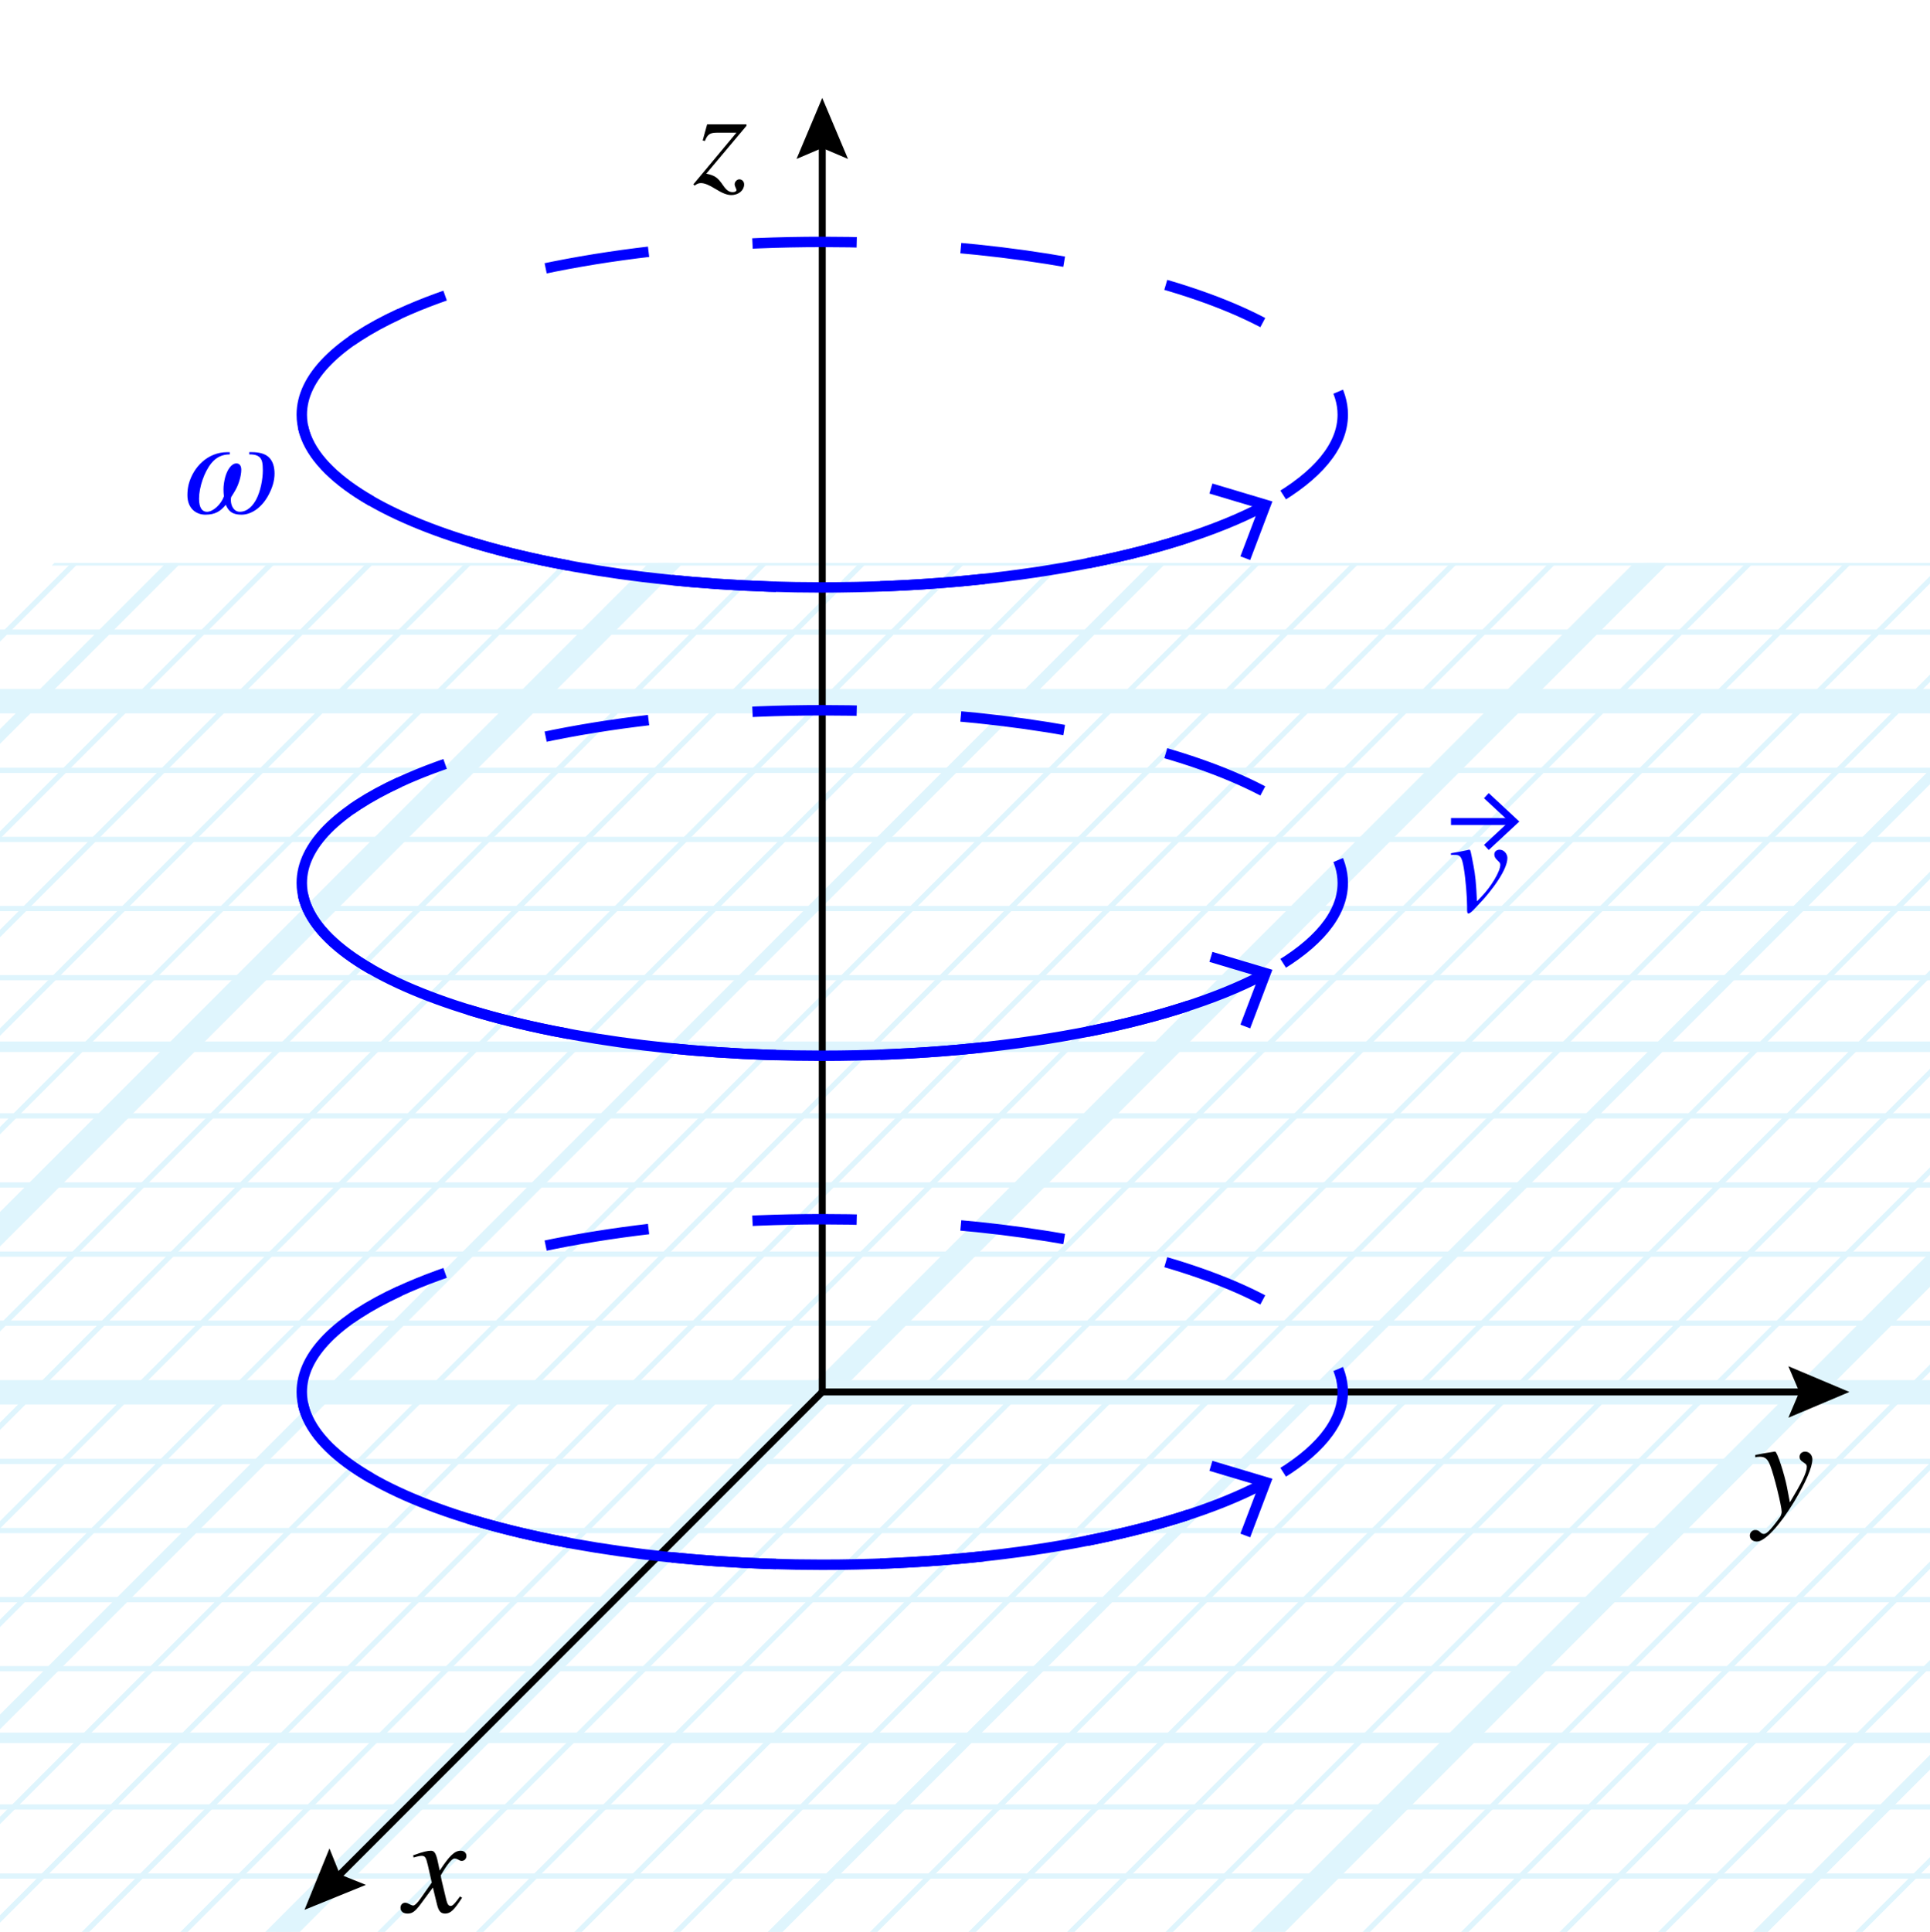 <?xml version="1.0" encoding="utf-8"?>
<!-- Generator: Adobe Illustrator 25.4.1, SVG Export Plug-In . SVG Version: 6.00 Build 0)  -->
<svg version="1.1" xmlns="http://www.w3.org/2000/svg" xmlns:xlink="http://www.w3.org/1999/xlink" x="0px" y="0px"
	 viewBox="0 0 55.53 55.573" enable-background="new 0 0 55.53 55.573" xml:space="preserve">
<g id="Graph_paper_slanted" opacity="0.5">
	<g id="Clipped_grid_00000003068028900943026870000011536296927355263674_">
		<defs>
			<polygon id="SVGID_1_" points="45.75,65.216 -47.459,65.216 1.567,16.191 94.775,16.191 			"/>
		</defs>
		<clipPath id="SVGID_00000112624601994246484530000016778599093856998795_">
			<use xlink:href="#SVGID_1_"  overflow="visible"/>
		</clipPath>
		
			<g id="Grid_00000142891597197125820610000009767860333217090727_" opacity="0.25" clip-path="url(#SVGID_00000112624601994246484530000016778599093856998795_)">
			<g id="Horizontal_1_mm_00000151508609497893311650000018408800186222605470_">
				
					<line fill="none" stroke="#00ABEB" stroke-width="0.15" stroke-miterlimit="10" x1="-32.156" y1="-17.6" x2="194.685" y2="-17.6"/>
				
					<line fill="none" stroke="#00ABEB" stroke-width="0.15" stroke-miterlimit="10" x1="-30.168" y1="-19.588" x2="196.673" y2="-19.588"/>
				
					<line fill="none" stroke="#00ABEB" stroke-width="0.15" stroke-miterlimit="10" x1="-149.445" y1="99.688" x2="77.396" y2="99.688"/>
				
					<line fill="none" stroke="#00ABEB" stroke-width="0.15" stroke-miterlimit="10" x1="-147.456" y1="97.7" x2="79.384" y2="97.7"/>
				
					<line fill="none" stroke="#00ABEB" stroke-width="0.15" stroke-miterlimit="10" x1="-145.469" y1="95.712" x2="81.372" y2="95.712"/>
				
					<line fill="none" stroke="#00ABEB" stroke-width="0.15" stroke-miterlimit="10" x1="-143.481" y1="93.724" x2="83.36" y2="93.724"/>
				
					<line fill="none" stroke="#00ABEB" stroke-width="0.15" stroke-miterlimit="10" x1="-141.493" y1="91.736" x2="85.348" y2="91.736"/>
				
					<line fill="none" stroke="#00ABEB" stroke-width="0.15" stroke-miterlimit="10" x1="-139.505" y1="89.749" x2="87.336" y2="89.749"/>
				
					<line fill="none" stroke="#00ABEB" stroke-width="0.15" stroke-miterlimit="10" x1="-137.517" y1="87.76" x2="89.324" y2="87.76"/>
				
					<line fill="none" stroke="#00ABEB" stroke-width="0.15" stroke-miterlimit="10" x1="-135.53" y1="85.773" x2="91.311" y2="85.773"/>
				
					<line fill="none" stroke="#00ABEB" stroke-width="0.15" stroke-miterlimit="10" x1="-133.541" y1="83.784" x2="93.3" y2="83.784"/>
				
					<line fill="none" stroke="#00ABEB" stroke-width="0.15" stroke-miterlimit="10" x1="-131.553" y1="81.796" x2="95.288" y2="81.796"/>
				
					<line fill="none" stroke="#00ABEB" stroke-width="0.15" stroke-miterlimit="10" x1="-129.565" y1="79.809" x2="97.275" y2="79.809"/>
				
					<line fill="none" stroke="#00ABEB" stroke-width="0.15" stroke-miterlimit="10" x1="-127.577" y1="77.821" x2="99.264" y2="77.821"/>
				
					<line fill="none" stroke="#00ABEB" stroke-width="0.15" stroke-miterlimit="10" x1="-125.589" y1="75.833" x2="101.252" y2="75.833"/>
				
					<line fill="none" stroke="#00ABEB" stroke-width="0.15" stroke-miterlimit="10" x1="-123.602" y1="73.845" x2="103.239" y2="73.845"/>
				
					<line fill="none" stroke="#00ABEB" stroke-width="0.15" stroke-miterlimit="10" x1="-121.613" y1="71.857" x2="105.227" y2="71.857"/>
				
					<line fill="none" stroke="#00ABEB" stroke-width="0.15" stroke-miterlimit="10" x1="-119.625" y1="69.869" x2="107.216" y2="69.869"/>
				
					<line fill="none" stroke="#00ABEB" stroke-width="0.15" stroke-miterlimit="10" x1="-117.638" y1="67.881" x2="109.203" y2="67.881"/>
				
					<line fill="none" stroke="#00ABEB" stroke-width="0.15" stroke-miterlimit="10" x1="-115.65" y1="65.893" x2="111.191" y2="65.893"/>
				
					<line fill="none" stroke="#00ABEB" stroke-width="0.15" stroke-miterlimit="10" x1="-113.661" y1="63.905" x2="113.179" y2="63.905"/>
				
					<line fill="none" stroke="#00ABEB" stroke-width="0.15" stroke-miterlimit="10" x1="-111.674" y1="61.918" x2="115.167" y2="61.918"/>
				
					<line fill="none" stroke="#00ABEB" stroke-width="0.15" stroke-miterlimit="10" x1="-109.686" y1="59.929" x2="117.155" y2="59.929"/>
				
					<line fill="none" stroke="#00ABEB" stroke-width="0.15" stroke-miterlimit="10" x1="-107.697" y1="57.941" x2="119.144" y2="57.941"/>
				
					<line fill="none" stroke="#00ABEB" stroke-width="0.15" stroke-miterlimit="10" x1="-105.71" y1="55.953" x2="121.131" y2="55.953"/>
				
					<line fill="none" stroke="#00ABEB" stroke-width="0.15" stroke-miterlimit="10" x1="-103.722" y1="53.965" x2="123.119" y2="53.965"/>
				
					<line fill="none" stroke="#00ABEB" stroke-width="0.15" stroke-miterlimit="10" x1="-101.734" y1="51.978" x2="125.107" y2="51.978"/>
				
					<line fill="none" stroke="#00ABEB" stroke-width="0.15" stroke-miterlimit="10" x1="-99.746" y1="49.99" x2="127.095" y2="49.99"/>
				
					<line fill="none" stroke="#00ABEB" stroke-width="0.15" stroke-miterlimit="10" x1="-97.758" y1="48.001" x2="129.083" y2="48.001"/>
				
					<line fill="none" stroke="#00ABEB" stroke-width="0.15" stroke-miterlimit="10" x1="-95.77" y1="46.014" x2="131.071" y2="46.014"/>
				
					<line fill="none" stroke="#00ABEB" stroke-width="0.15" stroke-miterlimit="10" x1="-93.782" y1="44.026" x2="133.059" y2="44.026"/>
				
					<line fill="none" stroke="#00ABEB" stroke-width="0.15" stroke-miterlimit="10" x1="-91.794" y1="42.038" x2="135.047" y2="42.038"/>
				
					<line fill="none" stroke="#00ABEB" stroke-width="0.15" stroke-miterlimit="10" x1="-89.806" y1="40.05" x2="137.034" y2="40.05"/>
				
					<line fill="none" stroke="#00ABEB" stroke-width="0.15" stroke-miterlimit="10" x1="-87.818" y1="38.062" x2="139.022" y2="38.062"/>
				
					<line fill="none" stroke="#00ABEB" stroke-width="0.15" stroke-miterlimit="10" x1="-85.83" y1="36.074" x2="141.011" y2="36.074"/>
				
					<line fill="none" stroke="#00ABEB" stroke-width="0.15" stroke-miterlimit="10" x1="-83.843" y1="34.086" x2="142.998" y2="34.086"/>
				
					<line fill="none" stroke="#00ABEB" stroke-width="0.15" stroke-miterlimit="10" x1="-81.854" y1="32.098" x2="144.986" y2="32.098"/>
				
					<line fill="none" stroke="#00ABEB" stroke-width="0.15" stroke-miterlimit="10" x1="-79.866" y1="30.11" x2="146.974" y2="30.11"/>
				
					<line fill="none" stroke="#00ABEB" stroke-width="0.15" stroke-miterlimit="10" x1="-77.879" y1="28.123" x2="148.962" y2="28.123"/>
				
					<line fill="none" stroke="#00ABEB" stroke-width="0.15" stroke-miterlimit="10" x1="-75.891" y1="26.135" x2="150.95" y2="26.135"/>
				
					<line fill="none" stroke="#00ABEB" stroke-width="0.15" stroke-miterlimit="10" x1="-73.903" y1="24.146" x2="152.938" y2="24.146"/>
				
					<line fill="none" stroke="#00ABEB" stroke-width="0.15" stroke-miterlimit="10" x1="-71.915" y1="22.159" x2="154.926" y2="22.159"/>
				
					<line fill="none" stroke="#00ABEB" stroke-width="0.15" stroke-miterlimit="10" x1="-69.927" y1="20.17" x2="156.914" y2="20.17"/>
				
					<line fill="none" stroke="#00ABEB" stroke-width="0.15" stroke-miterlimit="10" x1="-67.939" y1="18.183" x2="158.902" y2="18.183"/>
				
					<line fill="none" stroke="#00ABEB" stroke-width="0.15" stroke-miterlimit="10" x1="-65.951" y1="16.195" x2="160.89" y2="16.195"/>
				
					<line fill="none" stroke="#00ABEB" stroke-width="0.15" stroke-miterlimit="10" x1="-63.963" y1="14.207" x2="162.878" y2="14.207"/>
				
					<line fill="none" stroke="#00ABEB" stroke-width="0.15" stroke-miterlimit="10" x1="-61.975" y1="12.219" x2="164.866" y2="12.219"/>
				
					<line fill="none" stroke="#00ABEB" stroke-width="0.15" stroke-miterlimit="10" x1="-59.987" y1="10.231" x2="166.854" y2="10.231"/>
				
					<line fill="none" stroke="#00ABEB" stroke-width="0.15" stroke-miterlimit="10" x1="-57.999" y1="8.243" x2="168.842" y2="8.243"/>
				
					<line fill="none" stroke="#00ABEB" stroke-width="0.15" stroke-miterlimit="10" x1="-56.011" y1="6.255" x2="170.829" y2="6.255"/>
				
					<line fill="none" stroke="#00ABEB" stroke-width="0.15" stroke-miterlimit="10" x1="-54.023" y1="4.267" x2="172.818" y2="4.267"/>
				
					<line fill="none" stroke="#00ABEB" stroke-width="0.15" stroke-miterlimit="10" x1="-52.035" y1="2.279" x2="174.806" y2="2.279"/>
				
					<line fill="none" stroke="#00ABEB" stroke-width="0.15" stroke-miterlimit="10" x1="-50.048" y1="0.292" x2="176.793" y2="0.292"/>
				
					<line fill="none" stroke="#00ABEB" stroke-width="0.15" stroke-miterlimit="10" x1="-48.059" y1="-1.697" x2="178.781" y2="-1.697"/>
				
					<line fill="none" stroke="#00ABEB" stroke-width="0.15" stroke-miterlimit="10" x1="-46.071" y1="-3.685" x2="180.77" y2="-3.685"/>
				
					<line fill="none" stroke="#00ABEB" stroke-width="0.15" stroke-miterlimit="10" x1="-44.084" y1="-5.672" x2="182.757" y2="-5.672"/>
				
					<line fill="none" stroke="#00ABEB" stroke-width="0.15" stroke-miterlimit="10" x1="-42.095" y1="-7.661" x2="184.746" y2="-7.661"/>
				
					<line fill="none" stroke="#00ABEB" stroke-width="0.15" stroke-miterlimit="10" x1="-40.108" y1="-9.648" x2="186.733" y2="-9.648"/>
				
					<line fill="none" stroke="#00ABEB" stroke-width="0.15" stroke-miterlimit="10" x1="-38.12" y1="-11.636" x2="188.721" y2="-11.636"/>
				
					<line fill="none" stroke="#00ABEB" stroke-width="0.15" stroke-miterlimit="10" x1="-36.132" y1="-13.624" x2="190.709" y2="-13.624"/>
				
					<line fill="none" stroke="#00ABEB" stroke-width="0.15" stroke-miterlimit="10" x1="-34.144" y1="-15.612" x2="192.697" y2="-15.612"/>
			</g>
			<g id="Vertical_1_mm_00000181073523592228201180000012361058669048395659_">
				<g>
					
						<line fill="none" stroke="#00ABEB" stroke-width="0.15" stroke-miterlimit="10" x1="-149.36" y1="99.678" x2="-30.04" y2="-19.641"/>
				</g>
				
					<line fill="none" stroke="#00ABEB" stroke-width="0.15" stroke-miterlimit="10" x1="-146.526" y1="99.678" x2="-27.206" y2="-19.641"/>
				
					<line fill="none" stroke="#00ABEB" stroke-width="0.15" stroke-miterlimit="10" x1="-143.691" y1="99.678" x2="-24.371" y2="-19.641"/>
				
					<line fill="none" stroke="#00ABEB" stroke-width="0.15" stroke-miterlimit="10" x1="-140.856" y1="99.678" x2="-21.536" y2="-19.641"/>
				
					<line fill="none" stroke="#00ABEB" stroke-width="0.15" stroke-miterlimit="10" x1="-138.022" y1="99.678" x2="-18.702" y2="-19.641"/>
				
					<line fill="none" stroke="#00ABEB" stroke-width="0.15" stroke-miterlimit="10" x1="-135.187" y1="99.678" x2="-15.867" y2="-19.641"/>
				
					<line fill="none" stroke="#00ABEB" stroke-width="0.15" stroke-miterlimit="10" x1="-132.352" y1="99.678" x2="-13.032" y2="-19.641"/>
				
					<line fill="none" stroke="#00ABEB" stroke-width="0.15" stroke-miterlimit="10" x1="-129.518" y1="99.678" x2="-10.198" y2="-19.641"/>
				
					<line fill="none" stroke="#00ABEB" stroke-width="0.15" stroke-miterlimit="10" x1="-126.682" y1="99.678" x2="-7.363" y2="-19.641"/>
				
					<line fill="none" stroke="#00ABEB" stroke-width="0.15" stroke-miterlimit="10" x1="-123.848" y1="99.678" x2="-4.529" y2="-19.641"/>
				
					<line fill="none" stroke="#00ABEB" stroke-width="0.15" stroke-miterlimit="10" x1="-121.014" y1="99.678" x2="-1.694" y2="-19.641"/>
				
					<line fill="none" stroke="#00ABEB" stroke-width="0.15" stroke-miterlimit="10" x1="-118.179" y1="99.678" x2="1.141" y2="-19.641"/>
				
					<line fill="none" stroke="#00ABEB" stroke-width="0.15" stroke-miterlimit="10" x1="-115.345" y1="99.678" x2="3.975" y2="-19.641"/>
				
					<line fill="none" stroke="#00ABEB" stroke-width="0.15" stroke-miterlimit="10" x1="-112.51" y1="99.678" x2="6.81" y2="-19.641"/>
				
					<line fill="none" stroke="#00ABEB" stroke-width="0.15" stroke-miterlimit="10" x1="-109.675" y1="99.678" x2="9.645" y2="-19.641"/>
				
					<line fill="none" stroke="#00ABEB" stroke-width="0.15" stroke-miterlimit="10" x1="-106.841" y1="99.678" x2="12.479" y2="-19.641"/>
				
					<line fill="none" stroke="#00ABEB" stroke-width="0.15" stroke-miterlimit="10" x1="-104.006" y1="99.678" x2="15.314" y2="-19.641"/>
				
					<line fill="none" stroke="#00ABEB" stroke-width="0.15" stroke-miterlimit="10" x1="-101.171" y1="99.678" x2="18.149" y2="-19.641"/>
				
					<line fill="none" stroke="#00ABEB" stroke-width="0.15" stroke-miterlimit="10" x1="-98.337" y1="99.678" x2="20.983" y2="-19.641"/>
				
					<line fill="none" stroke="#00ABEB" stroke-width="0.15" stroke-miterlimit="10" x1="-95.502" y1="99.678" x2="23.818" y2="-19.641"/>
				
					<line fill="none" stroke="#00ABEB" stroke-width="0.15" stroke-miterlimit="10" x1="-92.667" y1="99.678" x2="26.653" y2="-19.641"/>
				
					<line fill="none" stroke="#00ABEB" stroke-width="0.15" stroke-miterlimit="10" x1="-89.833" y1="99.678" x2="29.487" y2="-19.641"/>
				
					<line fill="none" stroke="#00ABEB" stroke-width="0.15" stroke-miterlimit="10" x1="-86.998" y1="99.678" x2="32.322" y2="-19.641"/>
				
					<line fill="none" stroke="#00ABEB" stroke-width="0.15" stroke-miterlimit="10" x1="-84.163" y1="99.678" x2="35.157" y2="-19.641"/>
				
					<line fill="none" stroke="#00ABEB" stroke-width="0.15" stroke-miterlimit="10" x1="-81.328" y1="99.678" x2="37.991" y2="-19.641"/>
				
					<line fill="none" stroke="#00ABEB" stroke-width="0.15" stroke-miterlimit="10" x1="-78.493" y1="99.678" x2="40.826" y2="-19.641"/>
				
					<line fill="none" stroke="#00ABEB" stroke-width="0.15" stroke-miterlimit="10" x1="-75.66" y1="99.678" x2="43.66" y2="-19.641"/>
				
					<line fill="none" stroke="#00ABEB" stroke-width="0.15" stroke-miterlimit="10" x1="-72.825" y1="99.678" x2="46.495" y2="-19.641"/>
				
					<line fill="none" stroke="#00ABEB" stroke-width="0.15" stroke-miterlimit="10" x1="-69.99" y1="99.678" x2="49.33" y2="-19.641"/>
				
					<line fill="none" stroke="#00ABEB" stroke-width="0.15" stroke-miterlimit="10" x1="-67.156" y1="99.678" x2="52.164" y2="-19.641"/>
				
					<line fill="none" stroke="#00ABEB" stroke-width="0.15" stroke-miterlimit="10" x1="-64.321" y1="99.678" x2="54.999" y2="-19.641"/>
				
					<line fill="none" stroke="#00ABEB" stroke-width="0.15" stroke-miterlimit="10" x1="-61.486" y1="99.678" x2="57.834" y2="-19.641"/>
				
					<line fill="none" stroke="#00ABEB" stroke-width="0.15" stroke-miterlimit="10" x1="-58.652" y1="99.678" x2="60.668" y2="-19.641"/>
				
					<line fill="none" stroke="#00ABEB" stroke-width="0.15" stroke-miterlimit="10" x1="-55.817" y1="99.678" x2="63.503" y2="-19.641"/>
				
					<line fill="none" stroke="#00ABEB" stroke-width="0.15" stroke-miterlimit="10" x1="-52.982" y1="99.678" x2="66.338" y2="-19.641"/>
				
					<line fill="none" stroke="#00ABEB" stroke-width="0.15" stroke-miterlimit="10" x1="-50.148" y1="99.678" x2="69.172" y2="-19.641"/>
				
					<line fill="none" stroke="#00ABEB" stroke-width="0.15" stroke-miterlimit="10" x1="-47.313" y1="99.678" x2="72.007" y2="-19.641"/>
				
					<line fill="none" stroke="#00ABEB" stroke-width="0.15" stroke-miterlimit="10" x1="-44.478" y1="99.678" x2="74.842" y2="-19.641"/>
				
					<line fill="none" stroke="#00ABEB" stroke-width="0.15" stroke-miterlimit="10" x1="-41.644" y1="99.678" x2="77.676" y2="-19.641"/>
				
					<line fill="none" stroke="#00ABEB" stroke-width="0.15" stroke-miterlimit="10" x1="-38.809" y1="99.678" x2="80.511" y2="-19.641"/>
				
					<line fill="none" stroke="#00ABEB" stroke-width="0.15" stroke-miterlimit="10" x1="-35.975" y1="99.678" x2="83.345" y2="-19.641"/>
				
					<line fill="none" stroke="#00ABEB" stroke-width="0.15" stroke-miterlimit="10" x1="-33.139" y1="99.678" x2="86.18" y2="-19.641"/>
				
					<line fill="none" stroke="#00ABEB" stroke-width="0.15" stroke-miterlimit="10" x1="-30.305" y1="99.678" x2="89.015" y2="-19.641"/>
				
					<line fill="none" stroke="#00ABEB" stroke-width="0.15" stroke-miterlimit="10" x1="-27.471" y1="99.678" x2="91.849" y2="-19.641"/>
				
					<line fill="none" stroke="#00ABEB" stroke-width="0.15" stroke-miterlimit="10" x1="-24.636" y1="99.678" x2="94.684" y2="-19.641"/>
				
					<line fill="none" stroke="#00ABEB" stroke-width="0.15" stroke-miterlimit="10" x1="-21.801" y1="99.678" x2="97.519" y2="-19.641"/>
				
					<line fill="none" stroke="#00ABEB" stroke-width="0.15" stroke-miterlimit="10" x1="-18.967" y1="99.678" x2="100.353" y2="-19.641"/>
				
					<line fill="none" stroke="#00ABEB" stroke-width="0.15" stroke-miterlimit="10" x1="-16.132" y1="99.678" x2="103.188" y2="-19.641"/>
				
					<line fill="none" stroke="#00ABEB" stroke-width="0.15" stroke-miterlimit="10" x1="-13.297" y1="99.678" x2="106.023" y2="-19.641"/>
				
					<line fill="none" stroke="#00ABEB" stroke-width="0.15" stroke-miterlimit="10" x1="-10.463" y1="99.678" x2="108.857" y2="-19.641"/>
				
					<line fill="none" stroke="#00ABEB" stroke-width="0.15" stroke-miterlimit="10" x1="-7.628" y1="99.678" x2="111.692" y2="-19.641"/>
				
					<line fill="none" stroke="#00ABEB" stroke-width="0.15" stroke-miterlimit="10" x1="-4.793" y1="99.678" x2="114.527" y2="-19.641"/>
				
					<line fill="none" stroke="#00ABEB" stroke-width="0.15" stroke-miterlimit="10" x1="-1.959" y1="99.678" x2="117.361" y2="-19.641"/>
				
					<line fill="none" stroke="#00ABEB" stroke-width="0.15" stroke-miterlimit="10" x1="0.876" y1="99.678" x2="120.196" y2="-19.641"/>
				
					<line fill="none" stroke="#00ABEB" stroke-width="0.15" stroke-miterlimit="10" x1="3.711" y1="99.678" x2="123.031" y2="-19.641"/>
				
					<line fill="none" stroke="#00ABEB" stroke-width="0.15" stroke-miterlimit="10" x1="6.545" y1="99.678" x2="125.865" y2="-19.641"/>
				
					<line fill="none" stroke="#00ABEB" stroke-width="0.15" stroke-miterlimit="10" x1="9.38" y1="99.678" x2="128.7" y2="-19.641"/>
				
					<line fill="none" stroke="#00ABEB" stroke-width="0.15" stroke-miterlimit="10" x1="12.214" y1="99.678" x2="131.534" y2="-19.641"/>
				
					<line fill="none" stroke="#00ABEB" stroke-width="0.15" stroke-miterlimit="10" x1="15.049" y1="99.678" x2="134.369" y2="-19.641"/>
				
					<line fill="none" stroke="#00ABEB" stroke-width="0.15" stroke-miterlimit="10" x1="17.884" y1="99.678" x2="137.204" y2="-19.641"/>
				
					<line fill="none" stroke="#00ABEB" stroke-width="0.15" stroke-miterlimit="10" x1="20.718" y1="99.678" x2="140.038" y2="-19.641"/>
				
					<line fill="none" stroke="#00ABEB" stroke-width="0.15" stroke-miterlimit="10" x1="23.553" y1="99.678" x2="142.873" y2="-19.641"/>
				
					<line fill="none" stroke="#00ABEB" stroke-width="0.15" stroke-miterlimit="10" x1="26.388" y1="99.678" x2="145.708" y2="-19.641"/>
				
					<line fill="none" stroke="#00ABEB" stroke-width="0.15" stroke-miterlimit="10" x1="29.222" y1="99.678" x2="148.542" y2="-19.641"/>
				
					<line fill="none" stroke="#00ABEB" stroke-width="0.15" stroke-miterlimit="10" x1="32.057" y1="99.678" x2="151.377" y2="-19.641"/>
				
					<line fill="none" stroke="#00ABEB" stroke-width="0.15" stroke-miterlimit="10" x1="34.892" y1="99.678" x2="154.212" y2="-19.641"/>
				
					<line fill="none" stroke="#00ABEB" stroke-width="0.15" stroke-miterlimit="10" x1="37.726" y1="99.678" x2="157.046" y2="-19.641"/>
				
					<line fill="none" stroke="#00ABEB" stroke-width="0.15" stroke-miterlimit="10" x1="40.561" y1="99.678" x2="159.881" y2="-19.641"/>
				
					<line fill="none" stroke="#00ABEB" stroke-width="0.15" stroke-miterlimit="10" x1="43.396" y1="99.678" x2="162.716" y2="-19.641"/>
				
					<line fill="none" stroke="#00ABEB" stroke-width="0.15" stroke-miterlimit="10" x1="46.23" y1="99.678" x2="165.55" y2="-19.641"/>
				
					<line fill="none" stroke="#00ABEB" stroke-width="0.15" stroke-miterlimit="10" x1="49.065" y1="99.678" x2="168.385" y2="-19.641"/>
				
					<line fill="none" stroke="#00ABEB" stroke-width="0.15" stroke-miterlimit="10" x1="51.9" y1="99.678" x2="171.22" y2="-19.641"/>
				
					<line fill="none" stroke="#00ABEB" stroke-width="0.15" stroke-miterlimit="10" x1="54.734" y1="99.678" x2="174.054" y2="-19.641"/>
				
					<line fill="none" stroke="#00ABEB" stroke-width="0.15" stroke-miterlimit="10" x1="57.569" y1="99.678" x2="176.889" y2="-19.641"/>
				
					<line fill="none" stroke="#00ABEB" stroke-width="0.15" stroke-miterlimit="10" x1="60.403" y1="99.678" x2="179.723" y2="-19.641"/>
				
					<line fill="none" stroke="#00ABEB" stroke-width="0.15" stroke-miterlimit="10" x1="63.238" y1="99.678" x2="182.558" y2="-19.641"/>
				
					<line fill="none" stroke="#00ABEB" stroke-width="0.15" stroke-miterlimit="10" x1="66.073" y1="99.678" x2="185.393" y2="-19.641"/>
				
					<line fill="none" stroke="#00ABEB" stroke-width="0.15" stroke-miterlimit="10" x1="68.907" y1="99.678" x2="188.227" y2="-19.641"/>
				
					<line fill="none" stroke="#00ABEB" stroke-width="0.15" stroke-miterlimit="10" x1="71.742" y1="99.678" x2="191.062" y2="-19.641"/>
				
					<line fill="none" stroke="#00ABEB" stroke-width="0.15" stroke-miterlimit="10" x1="74.577" y1="99.678" x2="193.897" y2="-19.641"/>
				
					<line fill="none" stroke="#00ABEB" stroke-width="0.15" stroke-miterlimit="10" x1="77.411" y1="99.678" x2="196.731" y2="-19.641"/>
			</g>
			<g id="Horizontal_5_mm_00000011735556503592991880000008134099091165005186_">
				
					<line fill="none" stroke="#00ABEB" stroke-width="0.3" stroke-miterlimit="10" x1="-149.72" y1="99.688" x2="77.396" y2="99.688"/>
				
					<line fill="none" stroke="#00ABEB" stroke-width="0.3" stroke-miterlimit="10" x1="-139.78" y1="89.749" x2="87.336" y2="89.749"/>
				
					<line fill="none" stroke="#00ABEB" stroke-width="0.3" stroke-miterlimit="10" x1="-129.84" y1="79.809" x2="97.275" y2="79.809"/>
				
					<line fill="none" stroke="#00ABEB" stroke-width="0.3" stroke-miterlimit="10" x1="-119.9" y1="69.869" x2="107.216" y2="69.869"/>
				
					<line fill="none" stroke="#00ABEB" stroke-width="0.3" stroke-miterlimit="10" x1="-109.961" y1="59.929" x2="117.155" y2="59.929"/>
				
					<line fill="none" stroke="#00ABEB" stroke-width="0.3" stroke-miterlimit="10" x1="-100.021" y1="49.99" x2="127.095" y2="49.99"/>
				
					<line fill="none" stroke="#00ABEB" stroke-width="0.3" stroke-miterlimit="10" x1="-90.081" y1="40.05" x2="137.034" y2="40.05"/>
				
					<line fill="none" stroke="#00ABEB" stroke-width="0.3" stroke-miterlimit="10" x1="-80.141" y1="30.11" x2="146.974" y2="30.11"/>
				
					<line fill="none" stroke="#00ABEB" stroke-width="0.3" stroke-miterlimit="10" x1="-70.201" y1="20.17" x2="156.914" y2="20.17"/>
				
					<line fill="none" stroke="#00ABEB" stroke-width="0.3" stroke-miterlimit="10" x1="-60.262" y1="10.231" x2="166.854" y2="10.231"/>
				
					<line fill="none" stroke="#00ABEB" stroke-width="0.3" stroke-miterlimit="10" x1="-50.323" y1="0.292" x2="176.793" y2="0.292"/>
			</g>
			<g id="Vertical_5_mm_00000064346364918789686960000003233481195482251947_">
				
					<line fill="none" stroke="#00ABEB" stroke-width="0.3" stroke-miterlimit="10" x1="-149.36" y1="99.678" x2="-29.847" y2="-19.834"/>
				
					<line fill="none" stroke="#00ABEB" stroke-width="0.3" stroke-miterlimit="10" x1="-135.187" y1="99.678" x2="-15.674" y2="-19.834"/>
				
					<line fill="none" stroke="#00ABEB" stroke-width="0.3" stroke-miterlimit="10" x1="-121.014" y1="99.678" x2="-1.501" y2="-19.834"/>
				
					<line fill="none" stroke="#00ABEB" stroke-width="0.3" stroke-miterlimit="10" x1="-106.841" y1="99.678" x2="12.672" y2="-19.834"/>
				
					<line fill="none" stroke="#00ABEB" stroke-width="0.3" stroke-miterlimit="10" x1="-92.667" y1="99.678" x2="26.846" y2="-19.834"/>
				
					<line fill="none" stroke="#00ABEB" stroke-width="0.3" stroke-miterlimit="10" x1="-78.493" y1="99.678" x2="41.019" y2="-19.834"/>
				
					<line fill="none" stroke="#00ABEB" stroke-width="0.3" stroke-miterlimit="10" x1="-64.321" y1="99.678" x2="55.192" y2="-19.834"/>
				
					<line fill="none" stroke="#00ABEB" stroke-width="0.3" stroke-miterlimit="10" x1="-50.148" y1="99.678" x2="69.365" y2="-19.834"/>
				
					<line fill="none" stroke="#00ABEB" stroke-width="0.3" stroke-miterlimit="10" x1="-35.975" y1="99.678" x2="83.538" y2="-19.834"/>
				
					<line fill="none" stroke="#00ABEB" stroke-width="0.3" stroke-miterlimit="10" x1="-21.801" y1="99.678" x2="97.712" y2="-19.834"/>
				
					<line fill="none" stroke="#00ABEB" stroke-width="0.3" stroke-miterlimit="10" x1="-7.628" y1="99.678" x2="111.885" y2="-19.834"/>
				
					<line fill="none" stroke="#00ABEB" stroke-width="0.3" stroke-miterlimit="10" x1="6.545" y1="99.678" x2="126.058" y2="-19.834"/>
				
					<line fill="none" stroke="#00ABEB" stroke-width="0.3" stroke-miterlimit="10" x1="20.718" y1="99.678" x2="140.231" y2="-19.834"/>
				
					<line fill="none" stroke="#00ABEB" stroke-width="0.3" stroke-miterlimit="10" x1="34.892" y1="99.678" x2="154.405" y2="-19.834"/>
				
					<line fill="none" stroke="#00ABEB" stroke-width="0.3" stroke-miterlimit="10" x1="49.065" y1="99.678" x2="168.578" y2="-19.834"/>
				
					<line fill="none" stroke="#00ABEB" stroke-width="0.3" stroke-miterlimit="10" x1="63.238" y1="99.678" x2="182.751" y2="-19.834"/>
				
					<line fill="none" stroke="#00ABEB" stroke-width="0.3" stroke-miterlimit="10" x1="77.411" y1="99.678" x2="196.924" y2="-19.834"/>
			</g>
			<g id="Horizontal_10_mm_00000163045836177147705350000008480455355013810362_">
				
					<line id="_x31_9_00000057116790517712807720000015084113881736219806_" fill="none" stroke="#00ABEB" stroke-width="0.7" stroke-miterlimit="10" x1="-149.72" y1="99.688" x2="77.396" y2="99.688"/>
				
					<line id="_x32_0_00000024685878617286333290000013167547815532084100_" fill="none" stroke="#00ABEB" stroke-width="0.7" stroke-miterlimit="10" x1="-129.84" y1="79.809" x2="97.275" y2="79.809"/>
				
					<line id="_x32_1_00000138564813020868535020000012777939180148238773_" fill="none" stroke="#00ABEB" stroke-width="0.7" stroke-miterlimit="10" x1="-109.961" y1="59.929" x2="117.155" y2="59.929"/>
				
					<line id="_x32_2_00000052807586205252870140000014502512662559454639_" fill="none" stroke="#00ABEB" stroke-width="0.7" stroke-miterlimit="10" x1="-90.081" y1="40.05" x2="137.034" y2="40.05"/>
				
					<line id="_x32_3_00000051376893246677475670000009295515732899575694_" fill="none" stroke="#00ABEB" stroke-width="0.7" stroke-miterlimit="10" x1="-70.201" y1="20.17" x2="156.914" y2="20.17"/>
				
					<line id="_x32_4_00000099657911357833521510000007853591198542098087_" fill="none" stroke="#00ABEB" stroke-width="0.7" stroke-miterlimit="10" x1="-50.323" y1="0.292" x2="176.793" y2="0.292"/>
				
					<line id="_x32_5_00000155127691660191171140000008292164438978366870_" fill="none" stroke="#00ABEB" stroke-width="0.7" stroke-miterlimit="10" x1="-30.443" y1="-19.588" x2="196.673" y2="-19.588"/>
			</g>
			<g id="Vertical_10_mm_00000134969164297783457920000010833503864539426239_">
				
					<line id="_x30__00000151539528360119995570000005083818057555393183_" fill="none" stroke="#00ABEB" stroke-width="0.7" stroke-miterlimit="10" x1="-149.36" y1="99.678" x2="-29.847" y2="-19.834"/>
				
					<line id="_x31__00000021823889366233599640000011971139016478256513_" fill="none" stroke="#00ABEB" stroke-width="0.7" stroke-miterlimit="10" x1="-121.014" y1="99.678" x2="-1.501" y2="-19.834"/>
				
					<line id="_x32__00000071550223824624162640000006130814236846722696_" fill="none" stroke="#00ABEB" stroke-width="0.7" stroke-miterlimit="10" x1="-92.667" y1="99.678" x2="26.846" y2="-19.834"/>
				
					<line id="_x33__00000042015976804734918030000005045165563697445304_" fill="none" stroke="#00ABEB" stroke-width="0.7" stroke-miterlimit="10" x1="-64.321" y1="99.678" x2="55.192" y2="-19.834"/>
				
					<line id="_x34__00000081637789328126233800000002486991317463304126_" fill="none" stroke="#00ABEB" stroke-width="0.7" stroke-miterlimit="10" x1="-35.975" y1="99.678" x2="83.538" y2="-19.834"/>
				
					<line id="_x35__00000051353690731882489090000004794744233340785543_" fill="none" stroke="#00ABEB" stroke-width="0.7" stroke-miterlimit="10" x1="-7.628" y1="99.678" x2="111.885" y2="-19.834"/>
				
					<line id="_x36__00000011745311307505536660000010485558803267122343_" fill="none" stroke="#00ABEB" stroke-width="0.7" stroke-miterlimit="10" x1="20.718" y1="99.678" x2="140.231" y2="-19.834"/>
				
					<line id="_x37__00000045602144989735358580000003937589459941247142_" fill="none" stroke="#00ABEB" stroke-width="0.7" stroke-miterlimit="10" x1="49.065" y1="99.678" x2="168.578" y2="-19.834"/>
				
					<line id="_x38__00000047029857857898873560000014194396358708286345_" fill="none" stroke="#00ABEB" stroke-width="0.7" stroke-miterlimit="10" x1="77.411" y1="99.678" x2="196.924" y2="-19.834"/>
			</g>
		</g>
	</g>
</g>
<g id="Axis">
	<g id="lines">
		<g>
			<g>
				<line fill="none" stroke="#000000" stroke-width="0.2" stroke-miterlimit="10" x1="23.658" y1="40.04" x2="23.658" y2="4.01"/>
				<g>
					<polygon points="24.399,4.572 23.658,4.257 22.918,4.572 23.658,2.816 					"/>
				</g>
			</g>
		</g>
		<g>
			<g>
				<line fill="none" stroke="#000000" stroke-width="0.2" stroke-miterlimit="10" x1="23.658" y1="40.04" x2="52.017" y2="40.04"/>
				<g>
					<polygon points="51.455,40.781 51.77,40.04 51.455,39.3 53.211,40.04 					"/>
				</g>
			</g>
		</g>
		<g>
			<g>
				<line fill="none" stroke="#000000" stroke-width="0.2" stroke-miterlimit="10" x1="23.658" y1="40.04" x2="9.606" y2="54.093"/>
				<g>
					<polygon points="9.479,53.172 9.78,53.918 10.527,54.219 8.761,54.937 					"/>
				</g>
			</g>
		</g>
	</g>
	<g id="names">
		<g>
			<path d="M51.499,43.216c0.339-0.564,0.487-0.852,0.487-1.027c0-0.056-0.028-0.08-0.104-0.128
				c-0.08-0.052-0.104-0.092-0.104-0.156c0-0.088,0.068-0.148,0.16-0.148c0.12,0,0.208,0.1,0.208,0.22
				c0,0.228-0.192,0.667-0.524,1.219c-0.416,0.688-0.843,1.147-1.071,1.147c-0.12,0-0.204-0.068-0.204-0.172
				c0-0.088,0.068-0.16,0.156-0.16c0.14,0,0.14,0.112,0.244,0.112c0.052,0,0.1-0.032,0.192-0.132
				c0.072-0.076,0.252-0.312,0.284-0.364c0.024-0.048,0.04-0.096,0.04-0.14c0-0.16-0.22-1.055-0.328-1.327
				c-0.076-0.196-0.148-0.256-0.308-0.256c-0.044,0-0.08,0.004-0.124,0.016v-0.068c0.044-0.008,0.088-0.016,0.128-0.024
				c0.08-0.016,0.212-0.04,0.428-0.072h0.016c0.06,0,0.271,0.664,0.34,1.02L51.499,43.216z"/>
		</g>
		<g>
			<path d="M20.322,4.995c0.232,0.052,0.32,0.096,0.48,0.332c0.104,0.152,0.18,0.2,0.28,0.2c0.064,0,0.108-0.024,0.108-0.06
				c0-0.016-0.008-0.036-0.02-0.06c-0.024-0.048-0.032-0.08-0.032-0.112c0.004-0.068,0.068-0.136,0.132-0.136
				c0.083,0,0.14,0.06,0.14,0.148c0,0.16-0.148,0.304-0.372,0.304c-0.116,0-0.252-0.052-0.452-0.176
				c-0.188-0.116-0.315-0.168-0.419-0.168c-0.064,0-0.116,0.02-0.18,0.072L19.95,5.303l1.239-1.487h-0.544
				c-0.208,0-0.284,0.036-0.364,0.24L20.218,4.04l0.128-0.464h1.131V3.62L20.322,4.995z"/>
		</g>
		<g>
			<path d="M12.651,53.809c0.28-0.428,0.428-0.572,0.604-0.572c0.096,0,0.164,0.06,0.164,0.148c0,0.084-0.056,0.144-0.136,0.144
				c-0.076,0-0.112-0.068-0.208-0.068c-0.072,0-0.216,0.176-0.392,0.483c0,0.028,0.008,0.084,0.032,0.18l0.128,0.536
				c0.028,0.112,0.064,0.164,0.12,0.164c0.052,0,0.096-0.04,0.188-0.16c0.036-0.048,0.052-0.072,0.084-0.112l0.06,0.036
				c-0.232,0.36-0.336,0.456-0.488,0.456c-0.128,0-0.188-0.072-0.236-0.272l-0.116-0.476l-0.352,0.476
				c-0.176,0.236-0.256,0.272-0.38,0.272s-0.2-0.064-0.2-0.168c0-0.08,0.056-0.144,0.136-0.144c0.036,0,0.076,0.016,0.128,0.044
				c0.04,0.024,0.08,0.036,0.104,0.036c0.044,0,0.12-0.076,0.204-0.196l0.328-0.464l-0.112-0.496
				c-0.056-0.24-0.084-0.272-0.184-0.272c-0.032,0-0.08,0.008-0.156,0.028l-0.072,0.02l-0.012-0.063l0.044-0.016
				c0.244-0.088,0.376-0.116,0.468-0.116c0.1,0,0.148,0.072,0.204,0.344L12.651,53.809z"/>
		</g>
	</g>
</g>
<g id="Layer_10">
	<g>
		<path fill="none" stroke="#0000FF" stroke-width="0.3" stroke-miterlimit="10" stroke-dasharray="3" d="M38.634,40.04
			c0,0.91-0.737,1.763-2.025,2.497c-2.595,1.479-7.423,2.473-12.951,2.473c-8.271,0-14.976-2.225-14.976-4.97
			c0-1.082,1.042-2.083,2.811-2.899c2.719-1.254,7.154-2.07,12.165-2.07C31.929,35.071,38.634,37.296,38.634,40.04z"/>
		<g>
			<g>
				<path fill="none" stroke="#0000FF" stroke-width="0.3" stroke-miterlimit="10" d="M36.327,42.692
					c-2.653,1.393-7.335,2.318-12.668,2.318c-8.271,0-14.976-2.225-14.976-4.97c0-1.082,1.042-2.083,2.811-2.899"/>
				<g>
					<polygon fill="#0000FF" points="34.883,42.021 34.797,42.309 36.214,42.732 35.689,44.115 35.97,44.221 36.609,42.537 					"/>
				</g>
			</g>
		</g>
	</g>
	<g>
		<path fill="none" stroke="#0000FF" stroke-width="0.3" stroke-miterlimit="10" stroke-dasharray="3" d="M38.634,25.4
			c0,0.91-0.737,1.763-2.025,2.497c-2.595,1.479-7.423,2.473-12.951,2.473c-8.271,0-14.976-2.225-14.976-4.97
			c0-1.082,1.042-2.083,2.811-2.899c2.719-1.254,7.154-2.07,12.165-2.07C31.929,20.43,38.634,22.655,38.634,25.4z"/>
		<g>
			<g>
				<path fill="none" stroke="#0000FF" stroke-width="0.3" stroke-miterlimit="10" d="M36.327,28.051
					c-2.653,1.393-7.335,2.318-12.668,2.318c-8.271,0-14.976-2.225-14.976-4.97c0-1.082,1.042-2.083,2.811-2.899"/>
				<g>
					<polygon fill="#0000FF" points="34.883,27.381 34.797,27.669 36.214,28.092 35.689,29.474 35.97,29.581 36.609,27.896 					"/>
				</g>
			</g>
		</g>
	</g>
	<g>
		<path fill="none" stroke="#0000FF" stroke-width="0.3" stroke-miterlimit="10" stroke-dasharray="3" d="M38.634,11.928
			c0,0.91-0.737,1.763-2.025,2.497c-2.595,1.479-7.423,2.473-12.951,2.473c-8.271,0-14.976-2.225-14.976-4.97
			c0-1.082,1.042-2.083,2.811-2.899c2.719-1.254,7.154-2.07,12.165-2.07C31.929,6.958,38.634,9.183,38.634,11.928z"/>
		<g>
			<g>
				<path fill="none" stroke="#0000FF" stroke-width="0.3" stroke-miterlimit="10" d="M36.327,14.58
					c-2.653,1.393-7.335,2.318-12.668,2.318c-8.271,0-14.976-2.225-14.976-4.97c0-1.082,1.042-2.083,2.811-2.899"/>
				<g>
					<polygon fill="#0000FF" points="34.883,13.909 34.797,14.197 36.214,14.62 35.689,16.003 35.97,16.109 36.609,14.425 					"/>
				</g>
			</g>
		</g>
	</g>
	<g>
		<path fill="#0000FF" d="M7.242,13.006c0.204,0,0.368,0.04,0.476,0.132c0.132,0.112,0.181,0.292,0.181,0.484
			c0,0.216-0.068,0.419-0.172,0.615c-0.212,0.396-0.521,0.568-0.776,0.568c-0.312,0-0.392-0.144-0.455-0.284
			c-0.156,0.188-0.304,0.284-0.588,0.284c-0.256,0-0.516-0.168-0.516-0.563c0-0.108,0.012-0.216,0.04-0.324
			c0.132-0.483,0.543-0.911,1.107-0.911H6.61v0.064c-0.203,0-0.384,0.072-0.535,0.26c-0.2,0.252-0.348,0.684-0.348,1.015
			c0,0.276,0.1,0.376,0.228,0.376c0.18,0,0.412-0.224,0.487-0.444c-0.008-0.06-0.012-0.148-0.012-0.204
			c0-0.1,0.017-0.224,0.048-0.344c0.057-0.208,0.176-0.4,0.324-0.4c0.096,0,0.14,0.076,0.14,0.184c0,0.18-0.08,0.432-0.168,0.583
			c-0.032,0.056-0.084,0.144-0.124,0.204c-0.008,0.028-0.008,0.056-0.008,0.084c0,0.172,0.092,0.336,0.26,0.336
			c0.224,0,0.38-0.188,0.468-0.352c0.124-0.232,0.192-0.584,0.192-0.84c0-0.072-0.004-0.184-0.021-0.244
			C7.494,13.097,7.338,13.07,7.17,13.07v-0.064H7.242z"/>
	</g>
	<g>
		<path fill="#0000FF" d="M42.62,25.797c0.288-0.296,0.547-0.736,0.547-0.923c0-0.04-0.02-0.068-0.072-0.116
			c-0.072-0.064-0.1-0.116-0.1-0.18c0-0.084,0.068-0.136,0.152-0.136c0.132,0,0.224,0.128,0.224,0.236
			c0,0.172-0.112,0.404-0.252,0.62c-0.18,0.28-0.404,0.536-0.476,0.612c-0.22,0.236-0.328,0.368-0.396,0.368
			c-0.024,0-0.036-0.04-0.036-0.108v-0.096c0-0.276-0.044-0.808-0.096-1.111c-0.052-0.304-0.096-0.372-0.244-0.372
			c-0.04,0-0.08,0-0.124,0.004v-0.052c0.18-0.028,0.32-0.056,0.448-0.084c0.032-0.012,0.06-0.016,0.08-0.016
			c0.036,0,0.036,0.024,0.12,0.456c0.052,0.268,0.076,0.488,0.1,1.027L42.62,25.797z"/>
	</g>
	<g>
		<g>
			
				<line fill="none" stroke="#0000FF" stroke-width="0.2" stroke-miterlimit="10" x1="41.748" y1="23.632" x2="43.497" y2="23.632"/>
			<g>
				<polygon fill="#0000FF" points="42.834,24.45 42.698,24.303 43.42,23.632 42.698,22.961 42.834,22.814 43.714,23.632 				"/>
			</g>
		</g>
	</g>
</g>
<g id="Layer_9">
</g>
<g id="sphere" display="none">
	<circle display="inline" opacity="0.05" fill="#FF0000" cx="23.658" cy="40.04" r="28.347"/>
	
		<circle display="inline" fill="none" stroke="#FF0000" stroke-width="0.4" stroke-miterlimit="10" cx="23.658" cy="40.04" r="28.347"/>
	<g display="inline">
		
			<ellipse fill="none" stroke="#FF0000" stroke-width="0.1" stroke-miterlimit="10" stroke-dasharray="3,3" cx="23.658" cy="40.04" rx="28.347" ry="5.372"/>
		<path fill="none" stroke="#FF0000" stroke-width="0.1" stroke-miterlimit="10" d="M52.005,40.04
			c0,2.967-12.691,5.372-28.347,5.372S-4.688,43.007-4.688,40.04"/>
	</g>
</g>
<g id="dS_00000173845004210439059270000015314120835834993593_" display="none">
	<path display="inline" fill="none" stroke="#0000FF" stroke-width="0.1" stroke-miterlimit="10" d="M23.658,19.001"/>
	<path id="dS" display="inline" opacity="0.1" fill="#FF0000" d="M39.289,17.776c-0.502,0.152-1.174,0.295-1.988,0.426l0,0
		c-0.604-0.642-1.234-1.244-1.89-1.802l0,0c0.673-0.116,1.215-0.243,1.603-0.377l0,0C37.802,16.562,38.561,17.148,39.289,17.776
		L39.289,17.776z"/>
	
		<path id="dS_00000080909473959629088630000017174551033345834151_" display="inline" fill="none" stroke="#FF0000" stroke-width="0.2" stroke-linecap="round" stroke-linejoin="round" stroke-miterlimit="10" d="
		M39.288,17.776c-0.502,0.152-1.174,0.295-1.988,0.426l0,0c-0.604-0.642-1.234-1.244-1.89-1.802l0,0
		c0.673-0.116,1.215-0.243,1.603-0.377l0,0C37.802,16.562,38.561,17.148,39.288,17.776L39.288,17.776z"/>
	<g display="inline">
		<path fill="#FF0000" d="M26.811,7.693l2.398-4.006h0.156l0.792,4.006H26.811z M28.946,4.538l-1.529,2.591h2.051L28.946,4.538z"/>
		<path fill="#FF0000" d="M33.476,4.892l-0.108-0.018c0-0.612-0.132-0.978-0.714-0.978c-0.414,0-0.671,0.222-0.671,0.6
			c0,0.294,0.048,0.39,0.593,0.936c0.546,0.552,0.678,0.81,0.678,1.199c0,0.684-0.521,1.169-1.211,1.169
			c-0.186,0-0.348-0.042-0.624-0.138c-0.162-0.06-0.216-0.072-0.282-0.072c-0.12,0-0.216,0.054-0.258,0.192h-0.108l0.204-1.343
			l0.12,0.012c-0.012,0.054-0.012,0.096-0.012,0.138c0,0.588,0.36,1.001,0.864,1.001c0.462,0,0.786-0.312,0.786-0.768
			c0-0.258-0.084-0.438-0.36-0.737l-0.234-0.252c-0.084-0.09-0.156-0.174-0.234-0.252c-0.36-0.384-0.45-0.576-0.45-0.899
			c0-0.63,0.492-0.983,1.067-0.983c0.186,0,0.384,0.03,0.51,0.084c0.126,0.048,0.198,0.066,0.276,0.066
			c0.132,0,0.186-0.03,0.27-0.156h0.138L33.476,4.892z"/>
	</g>
	<g display="inline">
		<path fill="#FF0000" d="M43.378,64.626l-0.108-0.018c0-0.612-0.132-0.978-0.714-0.978c-0.414,0-0.671,0.222-0.671,0.6
			c0,0.294,0.048,0.39,0.593,0.936c0.546,0.552,0.678,0.81,0.678,1.199c0,0.684-0.521,1.169-1.211,1.169
			c-0.186,0-0.348-0.042-0.624-0.138c-0.162-0.06-0.216-0.072-0.282-0.072c-0.12,0-0.216,0.054-0.258,0.192h-0.108l0.204-1.343
			l0.12,0.012c-0.012,0.054-0.012,0.096-0.012,0.138c0,0.588,0.36,1.001,0.864,1.001c0.462,0,0.786-0.312,0.786-0.768
			c0-0.258-0.084-0.438-0.36-0.737l-0.234-0.252c-0.084-0.09-0.156-0.174-0.234-0.252c-0.36-0.384-0.45-0.576-0.45-0.899
			c0-0.63,0.492-0.983,1.067-0.983c0.186,0,0.384,0.03,0.51,0.084c0.126,0.048,0.198,0.066,0.276,0.066
			c0.132,0,0.186-0.03,0.27-0.156h0.138L43.378,64.626z"/>
	</g>
	
		<line display="inline" fill="none" stroke="#0000FF" stroke-width="0.1" stroke-miterlimit="10" x1="44.408" y1="43.7" x2="23.659" y2="40.04"/>
	<g display="inline">
		<path fill="#FF00FF" d="M24.468,19.674l2.399-4.006h0.156l0.792,4.006H24.468z M26.603,16.52l-1.529,2.591h2.051L26.603,16.52z"/>
		<path fill="#FF00FF" d="M30.485,19.038c-0.39,0.516-0.81,0.702-1.229,0.702c-0.486,0-0.768-0.396-0.768-1.031
			c0-1.29,0.677-2.351,1.331-2.849c0.264-0.198,0.492-0.252,0.731-0.252c0.426,0,0.738,0.288,0.738,1.001
			C31.288,17.581,30.929,18.445,30.485,19.038z M29.165,17.785c-0.114,0.3-0.174,0.612-0.174,0.99c0,0.534,0.114,0.839,0.336,0.839
			c0.576,0,1.091-1.241,1.235-1.829H29.165z M30.605,17.593c0.102-0.348,0.18-0.779,0.18-1.229c0-0.384-0.108-0.63-0.318-0.63
			c-0.521,0-1.109,1.325-1.259,1.859H30.605z"/>
	</g>
	<g display="inline">
		<path fill="#00B200" d="M30.713,31.043l2.399-4.006h0.156l0.792,4.006H30.713z M32.848,27.888l-1.529,2.591h2.051L32.848,27.888z"
			/>
		<path fill="#00B200" d="M37.054,28.398c0.276,0,0.438,0.006,0.606,0.072c0.294,0.114,0.479,0.33,0.479,0.756
			c0,0.695-0.653,1.877-1.835,1.883l-0.324,1.164h-0.468l0.324-1.164c-0.258,0-0.492-0.018-0.642-0.066
			c-0.312-0.102-0.461-0.384-0.461-0.768c0-0.605,0.671-1.877,1.769-1.877h0.09l0.402-1.451h0.461L37.054,28.398z M36.556,28.524
			c-0.696,0-1.319,1.067-1.319,1.913c0,0.251,0.102,0.426,0.288,0.498c0.096,0.036,0.21,0.048,0.348,0.048L36.556,28.524z
			 M36.34,30.983c0.15,0,0.246-0.012,0.414-0.096c0.492-0.246,0.882-1.308,0.882-1.805c0-0.27-0.114-0.42-0.27-0.516
			c-0.06-0.036-0.222-0.042-0.348-0.042L36.34,30.983z"/>
	</g>
</g>
<g id="Layer_6" display="none">
</g>
<g id="n" display="none">
	<g display="inline">
		<g>
			
				<line fill="none" stroke="#00A300" stroke-width="0.3" stroke-miterlimit="10" stroke-dasharray="2,2" x1="37.35" y1="17.111" x2="31.995" y2="25.981"/>
			<g>
				<polygon fill="#00A300" points="31.458,24.496 31.752,24.434 32.054,25.882 33.476,25.475 33.559,25.764 31.826,26.259 				"/>
			</g>
		</g>
	</g>
	<g display="inline">
		
			<line fill="none" stroke="#00A300" stroke-width="0.1" stroke-miterlimit="10" stroke-dasharray="2,2" x1="23.658" y1="40.04" x2="42.873" y2="7.963"/>
		<g>
			<g>
				<line fill="none" stroke="#00A300" stroke-width="0.3" stroke-miterlimit="10" x1="37.35" y1="17.111" x2="42.705" y2="8.242"/>
				<g>
					<polygon fill="#00A300" points="43.242,9.727 42.948,9.788 42.646,8.34 41.224,8.747 41.141,8.459 42.874,7.963 					"/>
				</g>
			</g>
		</g>
		
			<polyline fill="none" stroke="#00A300" stroke-width="0.1" stroke-linecap="round" stroke-linejoin="round" stroke-miterlimit="10" points="
			37.872,16.246 38.584,16.685 38.584,16.685 38.085,17.47 		"/>
	</g>
	<g display="inline">
		<path fill="#00B200" d="M46.56,7.279c-0.405,0.553-0.554,0.672-0.833,0.672c-0.149,0-0.28-0.095-0.28-0.321
			c0-0.06,0.012-0.137,0.095-0.447l0.262-0.964c0.048-0.185,0.083-0.398,0.083-0.47c0-0.107-0.054-0.172-0.143-0.172
			c-0.238,0-0.506,0.292-0.881,0.845c-0.268,0.399-0.315,0.536-0.595,1.476h-0.446l0.571-2.083c0.006-0.03,0.012-0.065,0.012-0.101
			c0-0.119-0.083-0.155-0.387-0.161V5.457c0.482-0.095,0.648-0.119,0.964-0.185l0.024,0.012l-0.399,1.297
			c0.595-0.952,0.994-1.31,1.375-1.31c0.256,0,0.387,0.149,0.387,0.363c0,0.107-0.024,0.232-0.06,0.357l-0.333,1.208
			c-0.059,0.214-0.083,0.315-0.083,0.363c0,0.054,0.024,0.107,0.095,0.107c0.083,0,0.19-0.095,0.363-0.315
			c0.042-0.048,0.083-0.101,0.125-0.155L46.56,7.279z"/>
	</g>
	<g display="inline">
		<path fill="#00B200" d="M46.083,4.749l-0.851-1.72h-0.006l-0.845,1.72h-0.405l1.077-2.172h0.357l1.077,2.172H46.083z"/>
	</g>
</g>
<g id="Layer_7" display="none">
	<g display="inline">
		<path d="M51.206,20.401c0.176-0.22,0.352-0.316,0.576-0.316c0.388,0,0.667,0.355,0.667,0.852c0,0.58-0.364,1.027-0.839,1.027
			c-0.168,0-0.26-0.04-0.404-0.172v0.627c0,0.252,0.052,0.296,0.352,0.3v0.072h-0.967v-0.068c0.236-0.024,0.28-0.068,0.28-0.276
			v-1.871c0-0.188-0.028-0.228-0.164-0.228c-0.036,0-0.064,0-0.1,0.004v-0.064c0.22-0.068,0.364-0.12,0.576-0.204l0.024,0.008
			V20.401z M51.206,21.573c0,0.12,0.228,0.264,0.416,0.264c0.288,0,0.484-0.3,0.484-0.74c0-0.468-0.196-0.771-0.492-0.771
			c-0.184,0-0.408,0.144-0.408,0.264V21.573z"/>
		<path d="M52.635,21.924v-0.06c0.276-0.016,0.316-0.052,0.316-0.356v-0.907c0-0.188-0.032-0.252-0.132-0.252
			c-0.036,0-0.096,0-0.168,0.02v-0.064l0.62-0.22l0.016,0.016v1.403c0,0.296,0.032,0.34,0.295,0.36v0.06H52.635z M53.082,19.601
			c-0.112,0-0.2-0.088-0.2-0.204c0-0.112,0.092-0.204,0.204-0.204c0.116,0,0.204,0.092,0.204,0.204
			C53.29,19.513,53.203,19.601,53.082,19.601z"/>
		<path d="M55.377,21.297c-0.156,0.436-0.436,0.667-0.835,0.667c-0.472,0-0.759-0.356-0.759-0.908c0-0.563,0.324-0.971,0.827-0.971
			c0.248,0,0.428,0.096,0.556,0.276c0.08,0.112,0.12,0.24,0.136,0.456H54.07c0.02,0.304,0.04,0.46,0.184,0.652
			c0.112,0.148,0.26,0.22,0.444,0.22c0.268,0,0.419-0.124,0.616-0.42L55.377,21.297z M54.894,20.689
			c-0.044-0.324-0.128-0.46-0.392-0.46c-0.224,0-0.379,0.16-0.423,0.46H54.894z"/>
		<path d="M57.105,21.336c-0.128,0.248-0.208,0.364-0.328,0.46c-0.136,0.112-0.288,0.168-0.46,0.168
			c-0.443,0-0.759-0.372-0.759-0.888c0-0.332,0.12-0.607,0.335-0.788c0.16-0.132,0.352-0.204,0.54-0.204
			c0.336,0,0.616,0.188,0.616,0.412c0,0.092-0.084,0.168-0.188,0.168c-0.088,0-0.16-0.068-0.192-0.184l-0.024-0.088
			c-0.04-0.148-0.092-0.192-0.236-0.192c-0.324,0-0.544,0.28-0.544,0.696c0,0.459,0.252,0.779,0.62,0.779
			c0.228,0,0.372-0.096,0.564-0.375L57.105,21.336z"/>
		<path d="M58.929,21.297c-0.156,0.436-0.436,0.667-0.835,0.667c-0.472,0-0.759-0.356-0.759-0.908c0-0.563,0.324-0.971,0.827-0.971
			c0.248,0,0.428,0.096,0.556,0.276c0.08,0.112,0.12,0.24,0.136,0.456h-1.231c0.02,0.304,0.04,0.46,0.184,0.652
			c0.112,0.148,0.26,0.22,0.444,0.22c0.268,0,0.419-0.124,0.616-0.42L58.929,21.297z M58.446,20.689
			c-0.044-0.324-0.128-0.46-0.392-0.46c-0.224,0-0.379,0.16-0.423,0.46H58.446z"/>
		<path d="M60.99,21.964c-0.484,0-0.864-0.396-0.864-0.952s0.36-0.927,0.9-0.927c0.487,0,0.863,0.364,0.863,0.916
			C61.889,21.556,61.529,21.964,60.99,21.964z M61.329,20.397c-0.096-0.12-0.208-0.2-0.38-0.2c-0.276,0-0.464,0.236-0.464,0.636
			c0,0.316,0.064,0.604,0.212,0.819c0.088,0.128,0.216,0.2,0.36,0.2c0.296,0,0.472-0.28,0.472-0.744
			C61.529,20.837,61.457,20.561,61.329,20.397z"/>
		<path d="M62.422,20.125c0.004-0.32,0.036-0.464,0.14-0.644c0.104-0.18,0.312-0.288,0.563-0.288c0.24,0,0.416,0.104,0.416,0.248
			c0,0.092-0.072,0.164-0.168,0.164c-0.068,0-0.116-0.036-0.18-0.144c-0.072-0.116-0.124-0.156-0.212-0.156
			c-0.152,0-0.224,0.12-0.224,0.356v0.464h0.488v0.128h-0.488v1.255c0,0.3,0.044,0.344,0.372,0.356v0.06H62.09v-0.06
			c0.288-0.016,0.332-0.064,0.332-0.356v-1.255h-0.328v-0.128H62.422z"/>
		<path d="M65.989,21.336c-0.128,0.248-0.208,0.364-0.328,0.46c-0.136,0.112-0.288,0.168-0.46,0.168
			c-0.443,0-0.759-0.372-0.759-0.888c0-0.332,0.12-0.607,0.335-0.788c0.16-0.132,0.352-0.204,0.54-0.204
			c0.336,0,0.616,0.188,0.616,0.412c0,0.092-0.084,0.168-0.188,0.168c-0.088,0-0.16-0.068-0.192-0.184l-0.024-0.088
			c-0.04-0.148-0.092-0.192-0.236-0.192c-0.324,0-0.544,0.28-0.544,0.696c0,0.459,0.252,0.779,0.62,0.779
			c0.228,0,0.372-0.096,0.564-0.375L65.989,21.336z"/>
		<path d="M66.182,21.924v-0.06c0.276-0.016,0.316-0.052,0.316-0.356v-0.907c0-0.188-0.032-0.252-0.132-0.252
			c-0.036,0-0.096,0-0.168,0.02v-0.064l0.62-0.22l0.016,0.016v1.403c0,0.296,0.032,0.34,0.295,0.36v0.06H66.182z M66.63,19.601
			c-0.112,0-0.2-0.088-0.2-0.204c0-0.112,0.092-0.204,0.204-0.204c0.116,0,0.204,0.092,0.204,0.204
			C66.838,19.513,66.75,19.601,66.63,19.601z"/>
		<path d="M67.87,20.461c0.2-0.288,0.312-0.375,0.479-0.375c0.136,0,0.22,0.08,0.22,0.212c0,0.112-0.06,0.18-0.156,0.18
			c-0.052,0-0.096-0.02-0.16-0.08c-0.044-0.04-0.08-0.06-0.104-0.06c-0.112,0-0.28,0.2-0.28,0.328v0.899
			c0,0.228,0.068,0.288,0.34,0.3v0.06H67.25v-0.06c0.256-0.048,0.284-0.076,0.284-0.276v-1c0-0.176-0.036-0.24-0.136-0.24
			c-0.048,0-0.084,0.004-0.14,0.016v-0.064c0.236-0.076,0.38-0.132,0.592-0.216l0.02,0.008V20.461z"/>
		<path d="M70.201,21.336c-0.128,0.248-0.208,0.364-0.328,0.46c-0.136,0.112-0.288,0.168-0.46,0.168
			c-0.443,0-0.759-0.372-0.759-0.888c0-0.332,0.12-0.607,0.335-0.788c0.16-0.132,0.352-0.204,0.54-0.204
			c0.336,0,0.616,0.188,0.616,0.412c0,0.092-0.084,0.168-0.188,0.168c-0.088,0-0.16-0.068-0.192-0.184l-0.024-0.088
			c-0.04-0.148-0.092-0.192-0.236-0.192c-0.324,0-0.544,0.28-0.544,0.696c0,0.459,0.252,0.779,0.62,0.779
			c0.228,0,0.372-0.096,0.564-0.375L70.201,21.336z"/>
		<path d="M70.414,21.924v-0.06c0.252-0.02,0.308-0.088,0.308-0.308v-1.875c0-0.192-0.04-0.256-0.167-0.256
			c-0.032,0-0.084,0-0.148,0.008v-0.064c0.276-0.068,0.423-0.108,0.631-0.176l0.02,0.016v2.367c0,0.22,0.044,0.271,0.3,0.288v0.06
			H70.414z"/>
		<path d="M73.137,21.297c-0.156,0.436-0.436,0.667-0.836,0.667c-0.472,0-0.759-0.356-0.759-0.908c0-0.563,0.324-0.971,0.828-0.971
			c0.248,0,0.428,0.096,0.556,0.276c0.08,0.112,0.12,0.24,0.136,0.456h-1.231c0.02,0.304,0.04,0.46,0.184,0.652
			c0.112,0.148,0.26,0.22,0.444,0.22c0.268,0,0.419-0.124,0.615-0.42L73.137,21.297z M72.653,20.689
			c-0.044-0.324-0.128-0.46-0.392-0.46c-0.224,0-0.379,0.16-0.423,0.46H72.653z"/>
		<path d="M51.55,24.794c-0.484,0-0.864-0.396-0.864-0.952s0.36-0.927,0.9-0.927c0.487,0,0.863,0.364,0.863,0.916
			C52.45,24.386,52.09,24.794,51.55,24.794z M51.89,23.226c-0.096-0.12-0.208-0.2-0.38-0.2c-0.276,0-0.464,0.236-0.464,0.636
			c0,0.316,0.064,0.604,0.212,0.819c0.088,0.128,0.216,0.2,0.36,0.2c0.296,0,0.472-0.28,0.472-0.744
			C52.09,23.666,52.018,23.39,51.89,23.226z"/>
		<path d="M52.982,22.955c0.004-0.32,0.036-0.464,0.14-0.644c0.104-0.18,0.312-0.288,0.563-0.288c0.24,0,0.416,0.104,0.416,0.248
			c0,0.092-0.072,0.164-0.168,0.164c-0.068,0-0.116-0.036-0.18-0.144c-0.072-0.116-0.124-0.156-0.212-0.156
			c-0.152,0-0.224,0.12-0.224,0.356v0.464h0.488v0.128h-0.488v1.255c0,0.3,0.044,0.344,0.372,0.355v0.06h-1.039v-0.06
			c0.288-0.016,0.332-0.064,0.332-0.355v-1.255h-0.328v-0.128H52.982z"/>
		<path d="M55.542,23.29c0.2-0.288,0.312-0.375,0.479-0.375c0.136,0,0.22,0.08,0.22,0.212c0,0.112-0.06,0.18-0.156,0.18
			c-0.052,0-0.096-0.02-0.16-0.08c-0.044-0.04-0.08-0.06-0.104-0.06c-0.112,0-0.28,0.2-0.28,0.328v0.899
			c0,0.228,0.068,0.288,0.34,0.3v0.06h-0.959v-0.06c0.256-0.048,0.284-0.076,0.284-0.276v-1c0-0.176-0.036-0.24-0.136-0.24
			c-0.048,0-0.084,0.004-0.14,0.016v-0.064c0.236-0.076,0.38-0.132,0.592-0.216l0.02,0.008V23.29z"/>
		<path d="M57.994,24.602c-0.12,0.152-0.224,0.192-0.36,0.192c-0.148,0-0.236-0.08-0.256-0.292h-0.004
			c-0.212,0.24-0.408,0.292-0.58,0.292c-0.248,0-0.42-0.152-0.42-0.416c0-0.208,0.124-0.364,0.28-0.468
			c0.12-0.08,0.268-0.156,0.72-0.324V23.37c0-0.248-0.132-0.36-0.312-0.36c-0.16,0-0.28,0.088-0.28,0.196
			c0,0.072,0.024,0.084,0.024,0.168c0,0.076-0.08,0.164-0.184,0.164c-0.084,0-0.172-0.076-0.172-0.184
			c0-0.104,0.064-0.232,0.204-0.32c0.112-0.072,0.28-0.12,0.46-0.12c0.224,0,0.375,0.064,0.472,0.18
			c0.096,0.116,0.112,0.2,0.112,0.444v0.764c0,0.184,0.052,0.264,0.124,0.264c0.064,0,0.104-0.02,0.172-0.076V24.602z
			 M57.374,23.682c-0.248,0.088-0.412,0.172-0.512,0.264c-0.096,0.088-0.136,0.184-0.136,0.308c0,0.212,0.12,0.308,0.276,0.308
			c0.08,0,0.164-0.02,0.232-0.064c0.116-0.08,0.14-0.136,0.14-0.252V23.682z"/>
		<path d="M59.378,24.794l-0.016-0.012v-0.256c-0.136,0.188-0.288,0.268-0.512,0.268c-0.444,0-0.74-0.348-0.74-0.859
			c0-0.568,0.372-1.02,0.832-1.02c0.16,0,0.268,0.044,0.42,0.172v-0.624c0-0.164-0.036-0.204-0.184-0.204
			c-0.032,0-0.056,0-0.088,0.004v-0.064c0.256-0.068,0.396-0.108,0.588-0.176l0.02,0.008v2.267c0,0.184,0.032,0.228,0.176,0.228
			c0.02,0,0.024,0,0.092-0.004v0.064L59.378,24.794z M59.362,23.427c0-0.212-0.192-0.4-0.408-0.4c-0.304,0-0.5,0.296-0.5,0.748
			c0,0.492,0.216,0.812,0.552,0.812c0.124,0,0.224-0.044,0.296-0.128c0.036-0.04,0.06-0.084,0.06-0.112V23.427z"/>
		<path d="M60.067,24.754v-0.06c0.276-0.016,0.316-0.052,0.316-0.355V23.43c0-0.188-0.032-0.252-0.132-0.252
			c-0.036,0-0.096,0-0.168,0.02v-0.064l0.62-0.22l0.016,0.016v1.403c0,0.296,0.032,0.34,0.295,0.36v0.06H60.067z M60.515,22.431
			c-0.112,0-0.2-0.088-0.2-0.204c0-0.112,0.092-0.204,0.204-0.204c0.116,0,0.204,0.092,0.204,0.204
			C60.723,22.343,60.635,22.431,60.515,22.431z"/>
		<path d="M63.034,24.61c-0.204,0.056-0.348,0.1-0.548,0.18l-0.02-0.012V24.45h-0.008c-0.196,0.268-0.424,0.344-0.572,0.344
			c-0.308,0-0.488-0.204-0.488-0.512v-1.003c0-0.2-0.056-0.256-0.248-0.268v-0.056h0.583v1.291c0,0.184,0.128,0.316,0.284,0.316
			c0.116,0,0.236-0.036,0.336-0.124c0.064-0.056,0.092-0.092,0.092-0.232v-0.923c0-0.212-0.056-0.244-0.295-0.26v-0.068h0.631v1.371
			c0,0.184,0.044,0.228,0.228,0.228h0.024V24.61z"/>
		<path d="M64.154,23.802c0.256,0.156,0.352,0.264,0.352,0.492c0,0.268-0.256,0.5-0.56,0.5c-0.084,0-0.2-0.004-0.292-0.036
			c-0.096-0.032-0.14-0.036-0.184-0.036c-0.048,0-0.072,0.008-0.096,0.048h-0.052v-0.628h0.064c0.084,0.388,0.232,0.564,0.508,0.564
			c0.204,0,0.332-0.132,0.332-0.296c0-0.124-0.08-0.228-0.212-0.3l-0.216-0.12c-0.332-0.184-0.479-0.375-0.479-0.58
			c0-0.316,0.224-0.492,0.551-0.492c0.096,0,0.184,0.004,0.268,0.044c0.044,0.02,0.084,0.032,0.112,0.032
			c0.016,0,0.032-0.004,0.064-0.04h0.044l0.02,0.543h-0.06c-0.092-0.36-0.212-0.492-0.452-0.492c-0.172,0-0.3,0.084-0.3,0.272
			c0,0.088,0.06,0.204,0.172,0.272L64.154,23.802z"/>
		<path d="M66.438,23.722c0.076-0.168,0.212-0.38,0.376-0.552c0.104-0.108,0.224-0.18,0.315-0.18c0.112,0,0.188,0.084,0.188,0.204
			s-0.068,0.216-0.188,0.216c-0.072,0-0.104-0.044-0.14-0.104c-0.024-0.04-0.036-0.056-0.064-0.056
			c-0.072,0-0.184,0.132-0.328,0.376c-0.172,0.296-0.244,0.456-0.444,1.127H65.85l0.324-1.167c0.056-0.208,0.064-0.244,0.064-0.328
			s-0.072-0.104-0.152-0.104c-0.032,0-0.064,0.004-0.124,0.012v-0.068l0.62-0.108l0.012,0.008l-0.22,0.863L66.438,23.722z"/>
		<path d="M67.57,23.474v-0.264h2.015v0.264H67.57z M67.57,24.274V24.01h2.015v0.264H67.57z"/>
		<path d="M71.829,24.354c-0.3,0.364-0.396,0.44-0.556,0.44c-0.112,0-0.16-0.048-0.16-0.164c0-0.1,0.008-0.132,0.092-0.459
			c-0.3,0.452-0.532,0.627-0.812,0.627c-0.224,0-0.4-0.16-0.4-0.464c0-0.62,0.612-1.343,1.144-1.343c0.172,0,0.288,0.084,0.32,0.232
			l0.044-0.192l0.012-0.012l0.244-0.028l0.028,0.012c-0.008,0.036-0.012,0.044-0.024,0.084c-0.188,0.684-0.356,1.371-0.356,1.451
			c0,0.028,0.024,0.052,0.056,0.052c0.036,0,0.088-0.032,0.208-0.164l0.108-0.116L71.829,24.354z M71.162,23.078
			c-0.18,0-0.356,0.124-0.524,0.368c-0.167,0.252-0.308,0.607-0.308,0.859c0,0.22,0.096,0.296,0.24,0.296
			c0.2,0,0.388-0.22,0.508-0.392c0.188-0.272,0.308-0.616,0.308-0.9C71.385,23.171,71.301,23.078,71.162,23.078z"/>
		<path d="M72.25,24.798c-0.112,0-0.212-0.1-0.212-0.216c0-0.128,0.1-0.228,0.22-0.228c0.12,0,0.224,0.104,0.224,0.228
			C72.482,24.702,72.378,24.798,72.25,24.798z"/>
		<path d="M74.313,23.546h-0.064c-0.04-0.332-0.16-0.463-0.356-0.463c-0.14,0-0.236,0.08-0.236,0.228
			c0,0.108,0.06,0.224,0.216,0.408c0.2,0.232,0.272,0.388,0.272,0.544c0,0.332-0.244,0.536-0.576,0.536
			c-0.068,0-0.128-0.004-0.22-0.04c-0.076-0.032-0.132-0.036-0.176-0.036c-0.044,0-0.088,0.02-0.116,0.083h-0.064l0.08-0.635h0.064
			c0.056,0.379,0.192,0.543,0.399,0.543c0.188,0,0.304-0.112,0.304-0.308c0-0.128-0.068-0.264-0.224-0.46
			c-0.172-0.216-0.252-0.396-0.252-0.523c0-0.264,0.188-0.432,0.484-0.432c0.068,0,0.124,0.012,0.224,0.04
			c0.076,0.024,0.112,0.028,0.144,0.028c0.06,0,0.088-0.016,0.12-0.072h0.056L74.313,23.546z"/>
		<path d="M75.426,24.342c-0.22,0.335-0.348,0.456-0.548,0.456c-0.132,0-0.196-0.072-0.196-0.22c0-0.08,0.028-0.22,0.088-0.444
			l0.192-0.708c0.02-0.072,0.036-0.144,0.036-0.176c0-0.08-0.04-0.092-0.256-0.096v-0.064c0.156-0.012,0.236-0.024,0.64-0.1
			l0.016,0.012l-0.376,1.371c-0.02,0.068-0.04,0.12-0.04,0.176c0,0.04,0.024,0.06,0.056,0.06c0.068,0,0.164-0.084,0.336-0.312
			L75.426,24.342z M75.346,22.563c-0.116,0-0.192-0.084-0.192-0.212c0-0.124,0.08-0.212,0.188-0.212s0.2,0.104,0.2,0.22
			C75.541,22.471,75.45,22.563,75.346,22.563z"/>
		<path d="M77.493,24.338c-0.272,0.372-0.372,0.452-0.56,0.452c-0.1,0-0.188-0.064-0.188-0.216c0-0.04,0.008-0.092,0.064-0.3
			l0.176-0.647c0.032-0.124,0.056-0.268,0.056-0.316c0-0.072-0.036-0.116-0.096-0.116c-0.16,0-0.34,0.196-0.592,0.567
			c-0.18,0.268-0.211,0.36-0.399,0.992h-0.3l0.384-1.399c0.004-0.02,0.008-0.044,0.008-0.068c0-0.08-0.056-0.104-0.26-0.108v-0.064
			c0.324-0.064,0.436-0.08,0.647-0.124l0.016,0.008l-0.268,0.872c0.4-0.64,0.668-0.88,0.924-0.88c0.172,0,0.26,0.1,0.26,0.244
			c0,0.072-0.016,0.156-0.04,0.24l-0.224,0.812c-0.04,0.144-0.056,0.212-0.056,0.244c0,0.036,0.016,0.072,0.064,0.072
			c0.056,0,0.128-0.064,0.244-0.212c0.028-0.032,0.056-0.068,0.084-0.104L77.493,24.338z"/>
		<path d="M79.253,22.991c0.184,0,0.292,0.004,0.404,0.048c0.196,0.076,0.32,0.22,0.32,0.503c0,0.464-0.436,1.251-1.224,1.255
			l-0.216,0.775h-0.312l0.216-0.775c-0.172,0-0.328-0.012-0.428-0.044c-0.208-0.068-0.308-0.256-0.308-0.512
			c0-0.404,0.448-1.251,1.179-1.251h0.06l0.268-0.967h0.308L79.253,22.991z M78.921,23.074c-0.464,0-0.879,0.712-0.879,1.275
			c0,0.168,0.068,0.284,0.192,0.332c0.064,0.024,0.14,0.032,0.232,0.032L78.921,23.074z M78.777,24.714
			c0.1,0,0.164-0.008,0.276-0.064c0.328-0.164,0.588-0.872,0.588-1.203c0-0.18-0.076-0.28-0.18-0.344
			c-0.04-0.024-0.148-0.028-0.232-0.028L78.777,24.714z"/>
	</g>
	<g display="inline">
		<path d="M50.669,28.974v-0.06c0.252-0.02,0.308-0.088,0.308-0.308v-1.875c0-0.192-0.04-0.256-0.168-0.256
			c-0.032,0-0.083,0-0.147,0.008v-0.064c0.275-0.068,0.423-0.108,0.631-0.176l0.02,0.016v2.367c0,0.22,0.044,0.271,0.3,0.288v0.06
			H50.669z"/>
		<path d="M53.392,28.346c-0.156,0.436-0.436,0.667-0.835,0.667c-0.472,0-0.759-0.356-0.759-0.908c0-0.563,0.324-0.971,0.827-0.971
			c0.248,0,0.428,0.096,0.556,0.276c0.08,0.112,0.12,0.24,0.136,0.456h-1.231c0.02,0.304,0.04,0.46,0.184,0.652
			c0.112,0.148,0.26,0.22,0.444,0.22c0.268,0,0.419-0.124,0.616-0.42L53.392,28.346z M52.909,27.739
			c-0.044-0.324-0.128-0.46-0.392-0.46c-0.224,0-0.379,0.16-0.423,0.46H52.909z"/>
		<path d="M54.58,28.974l0.004-0.06c0.2-0.016,0.248-0.096,0.248-0.36v-0.795c0-0.284-0.096-0.404-0.292-0.404
			c-0.132,0-0.228,0.048-0.412,0.228v1.103c0,0.156,0.056,0.212,0.26,0.228v0.06h-0.844v-0.06c0.204-0.016,0.248-0.08,0.248-0.316
			v-0.971c0-0.196-0.028-0.26-0.14-0.26c-0.044,0-0.088,0.004-0.116,0.016v-0.068c0.22-0.064,0.352-0.108,0.548-0.18l0.032,0.012
			v0.312h0.004c0.208-0.236,0.392-0.324,0.576-0.324c0.304,0,0.472,0.22,0.472,0.616v0.883c0,0.216,0.048,0.26,0.244,0.28v0.06
			H54.58z"/>
		<path d="M57.02,27.423c0.056,0.128,0.076,0.22,0.076,0.336c0,0.208-0.064,0.356-0.208,0.464c-0.128,0.096-0.276,0.156-0.416,0.156
			c-0.024,0-0.08-0.004-0.152-0.012l-0.076-0.008c-0.108,0.032-0.24,0.172-0.24,0.252c0,0.064,0.096,0.096,0.312,0.108l0.516,0.024
			c0.296,0.012,0.483,0.18,0.483,0.428c0,0.16-0.076,0.292-0.24,0.42c-0.208,0.16-0.512,0.256-0.799,0.256
			c-0.384,0-0.692-0.176-0.692-0.388c0-0.148,0.104-0.28,0.392-0.488c-0.168-0.08-0.212-0.124-0.212-0.212
			c0-0.08,0.052-0.16,0.184-0.276c0.06-0.052,0.116-0.104,0.172-0.16c-0.268-0.132-0.372-0.284-0.372-0.536
			c0-0.364,0.296-0.651,0.667-0.651c0.104,0,0.212,0.02,0.32,0.06l0.088,0.032c0.08,0.028,0.14,0.04,0.22,0.04h0.308v0.156H57.02z
			 M56.708,29.034c-0.196,0-0.512-0.024-0.647-0.052c-0.16,0.192-0.196,0.252-0.196,0.344c0,0.176,0.228,0.292,0.58,0.292
			c0.456,0,0.759-0.156,0.759-0.388C57.204,29.082,57.072,29.034,56.708,29.034z M56.08,27.635c0,0.384,0.164,0.644,0.412,0.644
			c0.18,0,0.296-0.14,0.296-0.36c0-0.164-0.044-0.344-0.12-0.483c-0.064-0.12-0.168-0.188-0.292-0.188
			c-0.184,0-0.296,0.14-0.296,0.376V27.635z"/>
		<path d="M58.588,28.71c-0.132,0.208-0.284,0.304-0.483,0.304c-0.232,0-0.352-0.172-0.352-0.508v-1.203h-0.212
			c-0.012-0.008-0.016-0.016-0.016-0.028c0-0.024,0.024-0.048,0.068-0.076c0.104-0.06,0.236-0.208,0.388-0.428
			c0.024-0.036,0.056-0.072,0.08-0.112c0.02,0,0.028,0.012,0.028,0.052v0.464h0.404v0.128h-0.404v1.143
			c0,0.256,0.06,0.36,0.208,0.36c0.088,0,0.152-0.036,0.24-0.14L58.588,28.71z"/>
		<path d="M59.716,28.974v-0.06c0.231-0.024,0.271-0.072,0.271-0.348v-0.792c0-0.28-0.1-0.424-0.296-0.424
			c-0.16,0-0.28,0.068-0.448,0.252v0.963c0,0.276,0.04,0.324,0.272,0.348v0.06h-0.863v-0.06c0.232-0.032,0.256-0.068,0.256-0.348
			v-1.883c0-0.172-0.032-0.204-0.204-0.204c-0.016,0-0.036,0-0.048,0.004v-0.064l0.108-0.032c0.228-0.068,0.32-0.096,0.459-0.144
			l0.02,0.012v1.216c0.184-0.24,0.352-0.336,0.588-0.336c0.328,0,0.492,0.216,0.492,0.636v0.795c0,0.276,0.024,0.308,0.24,0.348
			v0.06H59.716z"/>
		<path d="M60.809,27.695v-0.264h2.354v0.264H60.809z M60.809,28.494V28.23h2.354v0.264H60.809z"/>
		<path d="M65.26,28.574c-0.3,0.364-0.396,0.44-0.556,0.44c-0.112,0-0.16-0.048-0.16-0.164c0-0.1,0.008-0.132,0.092-0.459
			c-0.3,0.452-0.532,0.627-0.812,0.627c-0.224,0-0.4-0.16-0.4-0.464c0-0.62,0.612-1.343,1.144-1.343c0.172,0,0.288,0.084,0.32,0.232
			l0.044-0.192l0.012-0.012l0.244-0.028l0.028,0.012c-0.008,0.036-0.012,0.044-0.024,0.084c-0.188,0.684-0.356,1.371-0.356,1.451
			c0,0.028,0.024,0.052,0.056,0.052c0.036,0,0.088-0.032,0.208-0.164l0.108-0.116L65.26,28.574z M64.593,27.299
			c-0.18,0-0.356,0.124-0.524,0.368c-0.168,0.251-0.308,0.607-0.308,0.859c0,0.22,0.096,0.296,0.24,0.296
			c0.2,0,0.388-0.22,0.508-0.392c0.188-0.271,0.308-0.615,0.308-0.899C64.816,27.391,64.733,27.299,64.593,27.299z"/>
		<path d="M65.681,29.018c-0.112,0-0.212-0.1-0.212-0.216c0-0.128,0.1-0.228,0.22-0.228c0.12,0,0.224,0.104,0.224,0.228
			C65.913,28.922,65.809,29.018,65.681,29.018z"/>
		<path d="M67.745,27.766h-0.064c-0.04-0.332-0.16-0.463-0.356-0.463c-0.14,0-0.236,0.08-0.236,0.228
			c0,0.108,0.06,0.224,0.216,0.408c0.2,0.232,0.272,0.388,0.272,0.544c0,0.332-0.244,0.536-0.576,0.536
			c-0.068,0-0.128-0.004-0.22-0.04c-0.076-0.032-0.132-0.036-0.176-0.036s-0.088,0.02-0.116,0.084h-0.064l0.08-0.635h0.064
			c0.056,0.379,0.192,0.543,0.4,0.543c0.188,0,0.304-0.112,0.304-0.308c0-0.128-0.068-0.264-0.224-0.46
			c-0.172-0.216-0.252-0.396-0.252-0.523c0-0.264,0.188-0.432,0.484-0.432c0.068,0,0.124,0.012,0.224,0.04
			c0.076,0.024,0.112,0.028,0.144,0.028c0.06,0,0.088-0.016,0.12-0.072h0.056L67.745,27.766z"/>
		<path d="M68.857,28.562c-0.22,0.335-0.348,0.456-0.548,0.456c-0.132,0-0.196-0.072-0.196-0.22c0-0.08,0.028-0.22,0.088-0.444
			l0.192-0.708c0.02-0.072,0.036-0.144,0.036-0.176c0-0.08-0.04-0.092-0.256-0.096v-0.064c0.156-0.012,0.236-0.024,0.64-0.1
			l0.016,0.012l-0.376,1.371c-0.02,0.068-0.04,0.12-0.04,0.176c0,0.04,0.024,0.06,0.056,0.06c0.068,0,0.164-0.084,0.336-0.312
			L68.857,28.562z M68.777,26.783c-0.116,0-0.192-0.084-0.192-0.212c0-0.124,0.08-0.212,0.188-0.212s0.2,0.104,0.2,0.22
			C68.973,26.691,68.881,26.783,68.777,26.783z"/>
		<path d="M70.924,28.558c-0.272,0.372-0.372,0.452-0.56,0.452c-0.1,0-0.188-0.064-0.188-0.216c0-0.04,0.008-0.092,0.064-0.3
			l0.176-0.648c0.032-0.124,0.056-0.268,0.056-0.316c0-0.072-0.036-0.116-0.096-0.116c-0.16,0-0.34,0.196-0.592,0.568
			c-0.18,0.268-0.212,0.359-0.399,0.991h-0.3l0.384-1.399c0.004-0.02,0.008-0.044,0.008-0.068c0-0.08-0.056-0.104-0.26-0.108v-0.064
			c0.324-0.064,0.436-0.08,0.647-0.124l0.016,0.008l-0.268,0.872c0.4-0.64,0.668-0.88,0.924-0.88c0.172,0,0.26,0.1,0.26,0.244
			c0,0.072-0.016,0.156-0.04,0.24l-0.224,0.812c-0.04,0.144-0.056,0.212-0.056,0.244c0,0.036,0.016,0.072,0.064,0.072
			c0.056,0,0.128-0.064,0.244-0.212c0.028-0.032,0.056-0.068,0.084-0.104L70.924,28.558z"/>
		<path d="M72.684,27.211c0.184,0,0.292,0.004,0.404,0.048c0.196,0.076,0.32,0.22,0.32,0.503c0,0.464-0.436,1.251-1.224,1.255
			l-0.216,0.775h-0.312l0.216-0.775c-0.172,0-0.328-0.012-0.428-0.044c-0.208-0.068-0.308-0.256-0.308-0.512
			c0-0.404,0.448-1.251,1.179-1.251h0.06l0.268-0.967h0.308L72.684,27.211z M72.352,27.295c-0.464,0-0.879,0.712-0.879,1.275
			c0,0.168,0.068,0.284,0.192,0.332c0.064,0.024,0.14,0.032,0.232,0.032L72.352,27.295z M72.208,28.934
			c0.1,0,0.164-0.008,0.276-0.064c0.328-0.164,0.588-0.872,0.588-1.203c0-0.18-0.076-0.28-0.18-0.344
			c-0.04-0.024-0.148-0.028-0.231-0.028L72.208,28.934z"/>
		<path d="M73.857,29.018c-0.112,0-0.212-0.1-0.212-0.216c0-0.128,0.1-0.228,0.22-0.228c0.12,0,0.224,0.104,0.224,0.228
			C74.089,28.922,73.985,29.018,73.857,29.018z"/>
		<path d="M74.409,28.974l1.599-2.67h0.104l0.528,2.67H74.409z M75.832,26.871l-1.02,1.727h1.367L75.832,26.871z"/>
		<path d="M78.42,28.55c-0.26,0.344-0.54,0.468-0.82,0.468c-0.324,0-0.512-0.264-0.512-0.688c0-0.859,0.452-1.567,0.888-1.899
			c0.176-0.132,0.328-0.168,0.488-0.168c0.284,0,0.492,0.192,0.492,0.667C78.956,27.579,78.716,28.155,78.42,28.55z M77.54,27.715
			c-0.076,0.2-0.116,0.408-0.116,0.66c0,0.356,0.076,0.56,0.224,0.56c0.384,0,0.728-0.828,0.824-1.219H77.54z M78.5,27.587
			c0.068-0.232,0.12-0.52,0.12-0.82c0-0.256-0.072-0.419-0.212-0.419c-0.348,0-0.74,0.883-0.839,1.239H78.5z"/>
	</g>
	<g display="inline">
		<path d="M51.122,5.951c0.176-0.22,0.352-0.316,0.576-0.316c0.388,0,0.667,0.355,0.667,0.852c0,0.58-0.364,1.027-0.839,1.027
			c-0.168,0-0.26-0.04-0.404-0.172V7.97c0,0.252,0.052,0.296,0.352,0.3v0.072h-0.967V8.274c0.236-0.024,0.28-0.068,0.28-0.276V6.127
			c0-0.188-0.028-0.228-0.164-0.228c-0.036,0-0.064,0-0.1,0.004V5.839c0.22-0.068,0.364-0.12,0.576-0.204l0.024,0.008V5.951z
			 M51.122,7.122c0,0.12,0.228,0.264,0.416,0.264c0.288,0,0.484-0.3,0.484-0.74c0-0.468-0.196-0.771-0.492-0.771
			c-0.184,0-0.408,0.144-0.408,0.264V7.122z"/>
		<path d="M52.55,7.474v-0.06c0.276-0.016,0.316-0.052,0.316-0.356V6.151c0-0.188-0.032-0.252-0.132-0.252
			c-0.036,0-0.096,0-0.168,0.02V5.855l0.62-0.22l0.016,0.016v1.403c0,0.296,0.032,0.34,0.295,0.36v0.06H52.55z M52.998,5.151
			c-0.112,0-0.2-0.088-0.2-0.204c0-0.112,0.092-0.204,0.204-0.204c0.116,0,0.204,0.092,0.204,0.204
			C53.206,5.063,53.118,5.151,52.998,5.151z"/>
		<path d="M55.293,6.846c-0.156,0.436-0.436,0.667-0.835,0.667c-0.472,0-0.759-0.356-0.759-0.908c0-0.563,0.324-0.971,0.827-0.971
			c0.248,0,0.428,0.096,0.556,0.276c0.08,0.112,0.12,0.24,0.136,0.456h-1.231c0.02,0.304,0.04,0.46,0.184,0.652
			c0.112,0.148,0.26,0.22,0.444,0.22c0.268,0,0.419-0.124,0.616-0.42L55.293,6.846z M54.809,6.239
			c-0.044-0.324-0.128-0.46-0.392-0.46c-0.224,0-0.379,0.16-0.423,0.46H54.809z"/>
		<path d="M57.021,6.886c-0.128,0.248-0.208,0.364-0.328,0.46c-0.136,0.112-0.288,0.168-0.46,0.168
			c-0.443,0-0.759-0.372-0.759-0.888c0-0.332,0.12-0.607,0.335-0.788c0.16-0.132,0.352-0.204,0.54-0.204
			c0.336,0,0.616,0.188,0.616,0.412c0,0.092-0.084,0.168-0.188,0.168c-0.088,0-0.16-0.068-0.192-0.184l-0.024-0.088
			c-0.04-0.148-0.092-0.192-0.236-0.192c-0.324,0-0.544,0.28-0.544,0.696c0,0.459,0.252,0.779,0.62,0.779
			c0.228,0,0.372-0.096,0.564-0.375L57.021,6.886z"/>
		<path d="M58.845,6.846c-0.156,0.436-0.436,0.667-0.835,0.667c-0.472,0-0.759-0.356-0.759-0.908c0-0.563,0.324-0.971,0.827-0.971
			c0.248,0,0.428,0.096,0.556,0.276c0.08,0.112,0.12,0.24,0.136,0.456h-1.231c0.02,0.304,0.04,0.46,0.184,0.652
			c0.112,0.148,0.26,0.22,0.444,0.22c0.268,0,0.419-0.124,0.616-0.42L58.845,6.846z M58.361,6.239
			c-0.044-0.324-0.128-0.46-0.392-0.46c-0.224,0-0.379,0.16-0.423,0.46H58.361z"/>
		<path d="M60.905,7.514c-0.484,0-0.864-0.396-0.864-0.952s0.36-0.927,0.9-0.927c0.487,0,0.863,0.364,0.863,0.916
			C61.805,7.106,61.445,7.514,60.905,7.514z M61.245,5.947c-0.096-0.12-0.208-0.2-0.38-0.2c-0.276,0-0.464,0.236-0.464,0.636
			c0,0.316,0.064,0.604,0.212,0.819c0.088,0.128,0.216,0.2,0.36,0.2c0.296,0,0.472-0.28,0.472-0.744
			C61.445,6.387,61.373,6.111,61.245,5.947z"/>
		<path d="M62.337,5.675c0.004-0.32,0.036-0.464,0.14-0.644c0.104-0.18,0.312-0.288,0.563-0.288c0.24,0,0.416,0.104,0.416,0.248
			c0,0.092-0.072,0.164-0.168,0.164c-0.068,0-0.116-0.036-0.18-0.144c-0.072-0.116-0.124-0.156-0.212-0.156
			c-0.152,0-0.224,0.12-0.224,0.356v0.464h0.488v0.128h-0.488v1.255c0,0.3,0.044,0.344,0.372,0.356v0.06h-1.039v-0.06
			c0.288-0.016,0.332-0.064,0.332-0.356V5.803H62.01V5.675H62.337z"/>
		<path d="M65.905,6.886c-0.128,0.248-0.208,0.364-0.328,0.46c-0.136,0.112-0.288,0.168-0.46,0.168
			c-0.443,0-0.759-0.372-0.759-0.888c0-0.332,0.12-0.607,0.335-0.788c0.16-0.132,0.352-0.204,0.54-0.204
			c0.336,0,0.616,0.188,0.616,0.412c0,0.092-0.084,0.168-0.188,0.168c-0.088,0-0.16-0.068-0.192-0.184l-0.024-0.088
			c-0.04-0.148-0.092-0.192-0.236-0.192c-0.324,0-0.544,0.28-0.544,0.696c0,0.459,0.252,0.779,0.62,0.779
			c0.228,0,0.372-0.096,0.564-0.375L65.905,6.886z"/>
		<path d="M66.098,7.474v-0.06c0.276-0.016,0.316-0.052,0.316-0.356V6.151c0-0.188-0.032-0.252-0.132-0.252
			c-0.036,0-0.096,0-0.168,0.02V5.855l0.62-0.22l0.016,0.016v1.403c0,0.296,0.032,0.34,0.295,0.36v0.06H66.098z M66.545,5.151
			c-0.112,0-0.2-0.088-0.2-0.204c0-0.112,0.092-0.204,0.204-0.204c0.116,0,0.204,0.092,0.204,0.204
			C66.753,5.063,66.665,5.151,66.545,5.151z"/>
		<path d="M67.785,6.011c0.2-0.288,0.312-0.375,0.479-0.375c0.136,0,0.22,0.08,0.22,0.212c0,0.112-0.06,0.18-0.156,0.18
			c-0.052,0-0.096-0.02-0.16-0.08c-0.044-0.04-0.08-0.06-0.104-0.06c-0.112,0-0.28,0.2-0.28,0.328v0.899
			c0,0.228,0.068,0.288,0.34,0.3v0.06h-0.959v-0.06c0.256-0.048,0.284-0.076,0.284-0.276v-1c0-0.176-0.036-0.24-0.136-0.24
			c-0.048,0-0.084,0.004-0.14,0.016V5.851c0.236-0.076,0.38-0.132,0.592-0.216l0.02,0.008V6.011z"/>
		<path d="M70.117,6.886c-0.128,0.248-0.208,0.364-0.328,0.46c-0.136,0.112-0.288,0.168-0.46,0.168
			c-0.443,0-0.759-0.372-0.759-0.888c0-0.332,0.12-0.607,0.335-0.788c0.16-0.132,0.352-0.204,0.54-0.204
			c0.336,0,0.616,0.188,0.616,0.412c0,0.092-0.084,0.168-0.188,0.168c-0.088,0-0.16-0.068-0.192-0.184l-0.024-0.088
			c-0.04-0.148-0.092-0.192-0.236-0.192c-0.324,0-0.544,0.28-0.544,0.696c0,0.459,0.252,0.779,0.62,0.779
			c0.228,0,0.372-0.096,0.564-0.375L70.117,6.886z"/>
		<path d="M70.329,7.474v-0.06c0.252-0.02,0.308-0.088,0.308-0.308V5.231c0-0.192-0.04-0.256-0.167-0.256
			c-0.032,0-0.084,0-0.148,0.008V4.919c0.276-0.068,0.423-0.108,0.631-0.176l0.02,0.016v2.367c0,0.22,0.044,0.271,0.3,0.288v0.06
			H70.329z"/>
		<path d="M73.053,6.846c-0.156,0.436-0.436,0.667-0.836,0.667c-0.472,0-0.759-0.356-0.759-0.908c0-0.563,0.324-0.971,0.828-0.971
			c0.248,0,0.428,0.096,0.556,0.276c0.08,0.112,0.12,0.24,0.136,0.456h-1.231c0.02,0.304,0.04,0.46,0.184,0.652
			c0.112,0.148,0.26,0.22,0.444,0.22c0.268,0,0.419-0.124,0.615-0.42L73.053,6.846z M72.569,6.239
			c-0.044-0.324-0.128-0.46-0.392-0.46c-0.224,0-0.379,0.16-0.423,0.46H72.569z"/>
		<path d="M51.466,10.344c-0.484,0-0.864-0.396-0.864-0.952s0.36-0.927,0.9-0.927c0.487,0,0.863,0.364,0.863,0.916
			C52.365,9.936,52.005,10.344,51.466,10.344z M51.806,8.776c-0.096-0.12-0.208-0.2-0.38-0.2c-0.276,0-0.464,0.236-0.464,0.636
			c0,0.316,0.064,0.604,0.212,0.819c0.088,0.128,0.216,0.2,0.36,0.2c0.296,0,0.472-0.28,0.472-0.744
			C52.005,9.216,51.934,8.94,51.806,8.776z"/>
		<path d="M52.898,8.505c0.004-0.32,0.036-0.464,0.14-0.644c0.104-0.18,0.312-0.288,0.563-0.288c0.24,0,0.416,0.104,0.416,0.248
			c0,0.092-0.072,0.164-0.168,0.164c-0.068,0-0.116-0.036-0.18-0.144c-0.072-0.116-0.124-0.156-0.212-0.156
			c-0.152,0-0.224,0.12-0.224,0.356v0.464h0.488v0.128h-0.488v1.255c0,0.3,0.044,0.344,0.372,0.355v0.06h-1.039v-0.06
			c0.288-0.016,0.332-0.064,0.332-0.355V8.633H52.57V8.505H52.898z"/>
		<path d="M55.458,8.84c0.2-0.288,0.312-0.375,0.479-0.375c0.136,0,0.22,0.08,0.22,0.212c0,0.112-0.06,0.18-0.156,0.18
			c-0.052,0-0.096-0.02-0.16-0.08c-0.044-0.04-0.08-0.06-0.104-0.06c-0.112,0-0.28,0.2-0.28,0.328v0.899
			c0,0.228,0.068,0.288,0.34,0.3v0.06h-0.959v-0.06c0.256-0.048,0.284-0.076,0.284-0.276v-1c0-0.176-0.036-0.24-0.136-0.24
			c-0.048,0-0.084,0.004-0.14,0.016V8.68c0.236-0.076,0.38-0.132,0.592-0.216l0.02,0.008V8.84z"/>
		<path d="M57.91,10.152c-0.12,0.152-0.224,0.192-0.36,0.192c-0.148,0-0.236-0.08-0.256-0.292H57.29
			c-0.212,0.24-0.408,0.292-0.58,0.292c-0.248,0-0.42-0.152-0.42-0.416c0-0.208,0.124-0.364,0.28-0.468
			c0.12-0.08,0.268-0.156,0.72-0.324V8.92c0-0.248-0.132-0.36-0.312-0.36c-0.16,0-0.28,0.088-0.28,0.196
			c0,0.072,0.024,0.084,0.024,0.168c0,0.076-0.08,0.164-0.184,0.164c-0.084,0-0.172-0.076-0.172-0.184
			c0-0.104,0.064-0.232,0.204-0.32c0.112-0.072,0.28-0.12,0.46-0.12c0.224,0,0.375,0.064,0.472,0.18
			c0.096,0.116,0.112,0.2,0.112,0.444v0.764c0,0.184,0.052,0.264,0.124,0.264c0.064,0,0.104-0.02,0.172-0.076V10.152z M57.29,9.232
			c-0.248,0.088-0.412,0.172-0.512,0.264c-0.096,0.088-0.136,0.184-0.136,0.308c0,0.212,0.12,0.308,0.276,0.308
			c0.08,0,0.164-0.02,0.232-0.064c0.116-0.08,0.14-0.136,0.14-0.252V9.232z"/>
		<path d="M59.294,10.344l-0.016-0.012v-0.256c-0.136,0.188-0.288,0.268-0.512,0.268c-0.444,0-0.74-0.348-0.74-0.859
			c0-0.568,0.372-1.02,0.832-1.02c0.16,0,0.268,0.044,0.42,0.172V8.013c0-0.164-0.036-0.204-0.184-0.204
			c-0.032,0-0.056,0-0.088,0.004V7.749c0.256-0.068,0.396-0.108,0.588-0.176l0.02,0.008v2.267c0,0.184,0.032,0.228,0.176,0.228
			c0.02,0,0.024,0,0.092-0.004v0.064L59.294,10.344z M59.278,8.976c0-0.212-0.192-0.4-0.408-0.4c-0.304,0-0.5,0.296-0.5,0.748
			c0,0.492,0.216,0.812,0.552,0.812c0.124,0,0.224-0.044,0.296-0.128c0.036-0.04,0.06-0.084,0.06-0.112V8.976z"/>
		<path d="M59.982,10.304v-0.06c0.276-0.016,0.316-0.052,0.316-0.355V8.98c0-0.188-0.032-0.252-0.132-0.252
			c-0.036,0-0.096,0-0.168,0.02V8.684l0.62-0.22l0.016,0.016v1.403c0,0.296,0.032,0.34,0.295,0.36v0.06H59.982z M60.43,7.981
			c-0.112,0-0.2-0.088-0.2-0.204c0-0.112,0.092-0.204,0.204-0.204c0.116,0,0.204,0.092,0.204,0.204
			C60.638,7.893,60.55,7.981,60.43,7.981z"/>
		<path d="M62.949,10.159c-0.204,0.056-0.348,0.1-0.548,0.18l-0.02-0.012V10h-0.008c-0.196,0.268-0.424,0.344-0.572,0.344
			c-0.308,0-0.488-0.204-0.488-0.512V8.828c0-0.2-0.056-0.256-0.248-0.268V8.505h0.583v1.291c0,0.184,0.128,0.316,0.284,0.316
			c0.116,0,0.236-0.036,0.336-0.124c0.064-0.056,0.092-0.092,0.092-0.232V8.832c0-0.212-0.056-0.244-0.295-0.26V8.505h0.631v1.371
			c0,0.184,0.044,0.228,0.228,0.228h0.024V10.159z"/>
		<path d="M64.07,9.352c0.256,0.156,0.352,0.264,0.352,0.492c0,0.268-0.256,0.5-0.56,0.5c-0.084,0-0.2-0.004-0.292-0.036
			c-0.096-0.032-0.14-0.036-0.184-0.036c-0.048,0-0.072,0.008-0.096,0.048h-0.052V9.692h0.064c0.084,0.388,0.232,0.564,0.508,0.564
			c0.204,0,0.332-0.132,0.332-0.296c0-0.124-0.08-0.228-0.212-0.3l-0.216-0.12c-0.332-0.184-0.479-0.375-0.479-0.58
			c0-0.316,0.224-0.492,0.551-0.492c0.096,0,0.184,0.004,0.268,0.044c0.044,0.02,0.084,0.032,0.112,0.032
			c0.016,0,0.032-0.004,0.064-0.04h0.044l0.02,0.543h-0.06c-0.092-0.36-0.212-0.492-0.452-0.492c-0.172,0-0.3,0.084-0.3,0.272
			c0,0.088,0.06,0.204,0.172,0.272L64.07,9.352z"/>
		<path d="M67.489,9.904c-0.3,0.364-0.396,0.44-0.556,0.44c-0.112,0-0.16-0.048-0.16-0.164c0-0.1,0.008-0.132,0.092-0.459
			c-0.3,0.452-0.532,0.627-0.812,0.627c-0.224,0-0.4-0.16-0.4-0.464c0-0.62,0.612-1.343,1.144-1.343c0.172,0,0.288,0.084,0.32,0.232
			l0.044-0.192l0.012-0.012l0.244-0.028l0.028,0.012c-0.008,0.036-0.012,0.044-0.024,0.084c-0.188,0.684-0.356,1.371-0.356,1.451
			c0,0.028,0.024,0.052,0.056,0.052c0.036,0,0.088-0.032,0.208-0.164l0.108-0.116L67.489,9.904z M66.821,8.628
			c-0.18,0-0.356,0.124-0.524,0.368C66.13,9.248,65.99,9.604,65.99,9.856c0,0.22,0.096,0.296,0.24,0.296
			c0.2,0,0.388-0.22,0.508-0.392c0.188-0.272,0.308-0.616,0.308-0.9C67.045,8.72,66.961,8.628,66.821,8.628z"/>
	</g>
	<g display="inline">
		<path d="M50.494,14.521v-0.06c0.252-0.02,0.308-0.088,0.308-0.308v-1.875c0-0.192-0.04-0.256-0.168-0.256
			c-0.032,0-0.083,0-0.147,0.008v-0.064c0.275-0.068,0.423-0.108,0.631-0.176l0.02,0.016v2.367c0,0.22,0.044,0.271,0.3,0.288v0.06
			H50.494z"/>
		<path d="M53.217,13.893c-0.156,0.436-0.436,0.667-0.835,0.667c-0.472,0-0.759-0.356-0.759-0.908c0-0.563,0.324-0.971,0.827-0.971
			c0.248,0,0.428,0.096,0.556,0.276c0.08,0.112,0.12,0.24,0.136,0.456H51.91c0.02,0.304,0.04,0.46,0.184,0.652
			c0.112,0.148,0.26,0.22,0.444,0.22c0.268,0,0.419-0.124,0.616-0.42L53.217,13.893z M52.733,13.285
			c-0.044-0.324-0.128-0.46-0.392-0.46c-0.224,0-0.379,0.16-0.423,0.46H52.733z"/>
		<path d="M54.405,14.521l0.004-0.06c0.2-0.016,0.248-0.096,0.248-0.36v-0.795c0-0.284-0.096-0.404-0.292-0.404
			c-0.132,0-0.228,0.048-0.412,0.228v1.103c0,0.156,0.056,0.212,0.26,0.228v0.06H53.37v-0.06c0.204-0.016,0.248-0.08,0.248-0.316
			v-0.971c0-0.196-0.028-0.26-0.14-0.26c-0.044,0-0.088,0.004-0.116,0.016v-0.068c0.22-0.064,0.352-0.108,0.548-0.18l0.032,0.012
			v0.312h0.004c0.208-0.236,0.392-0.324,0.576-0.324c0.304,0,0.472,0.22,0.472,0.616v0.883c0,0.216,0.048,0.26,0.244,0.28v0.06
			H54.405z"/>
		<path d="M56.845,12.97c0.056,0.128,0.076,0.22,0.076,0.336c0,0.208-0.064,0.356-0.208,0.464c-0.128,0.096-0.276,0.156-0.416,0.156
			c-0.024,0-0.08-0.004-0.152-0.012l-0.076-0.008c-0.108,0.032-0.24,0.172-0.24,0.252c0,0.064,0.096,0.096,0.312,0.108l0.516,0.024
			c0.296,0.012,0.483,0.18,0.483,0.428c0,0.16-0.076,0.292-0.24,0.42c-0.208,0.16-0.512,0.256-0.799,0.256
			c-0.384,0-0.692-0.176-0.692-0.388c0-0.148,0.104-0.28,0.392-0.488c-0.168-0.08-0.212-0.124-0.212-0.212
			c0-0.08,0.052-0.16,0.184-0.276c0.06-0.052,0.116-0.104,0.172-0.16c-0.268-0.132-0.372-0.284-0.372-0.536
			c0-0.364,0.296-0.651,0.667-0.651c0.104,0,0.212,0.02,0.32,0.06l0.088,0.032c0.08,0.028,0.14,0.04,0.22,0.04h0.308v0.156H56.845z
			 M56.533,14.581c-0.196,0-0.512-0.024-0.647-0.052c-0.16,0.192-0.196,0.252-0.196,0.344c0,0.176,0.228,0.292,0.58,0.292
			c0.456,0,0.759-0.156,0.759-0.388C57.029,14.629,56.897,14.581,56.533,14.581z M55.905,13.181c0,0.384,0.164,0.644,0.412,0.644
			c0.18,0,0.296-0.14,0.296-0.36c0-0.164-0.044-0.344-0.12-0.483c-0.064-0.12-0.168-0.188-0.292-0.188
			c-0.184,0-0.296,0.14-0.296,0.376V13.181z"/>
		<path d="M58.413,14.257c-0.132,0.208-0.284,0.304-0.483,0.304c-0.232,0-0.352-0.172-0.352-0.508V12.85h-0.212
			c-0.012-0.008-0.016-0.016-0.016-0.028c0-0.024,0.024-0.048,0.068-0.076c0.104-0.06,0.236-0.208,0.388-0.428
			c0.024-0.036,0.056-0.072,0.08-0.112c0.02,0,0.028,0.012,0.028,0.052v0.464h0.404v0.128h-0.404v1.143
			c0,0.256,0.06,0.36,0.208,0.36c0.088,0,0.152-0.036,0.24-0.14L58.413,14.257z"/>
		<path d="M59.541,14.521v-0.06c0.231-0.024,0.271-0.072,0.271-0.348v-0.792c0-0.28-0.1-0.424-0.296-0.424
			c-0.16,0-0.28,0.068-0.448,0.252v0.963c0,0.276,0.04,0.324,0.272,0.348v0.06h-0.863v-0.06c0.232-0.032,0.256-0.068,0.256-0.348
			V12.23c0-0.172-0.032-0.204-0.204-0.204c-0.016,0-0.036,0-0.048,0.004v-0.064l0.108-0.032c0.228-0.068,0.32-0.096,0.459-0.144
			l0.02,0.012v1.216c0.184-0.24,0.352-0.336,0.588-0.336c0.328,0,0.492,0.216,0.492,0.636v0.795c0,0.276,0.024,0.308,0.24,0.348
			v0.06H59.541z"/>
		<path d="M60.633,13.241v-0.264h2.354v0.264H60.633z M60.633,14.041v-0.264h2.354v0.264H60.633z"/>
		<path d="M65.085,14.121c-0.3,0.364-0.396,0.44-0.556,0.44c-0.112,0-0.16-0.048-0.16-0.164c0-0.1,0.008-0.132,0.092-0.459
			c-0.3,0.452-0.532,0.627-0.812,0.627c-0.224,0-0.4-0.16-0.4-0.464c0-0.62,0.612-1.343,1.144-1.343c0.172,0,0.288,0.084,0.32,0.232
			l0.044-0.192l0.012-0.012l0.244-0.028l0.028,0.012c-0.008,0.036-0.012,0.044-0.024,0.084c-0.188,0.684-0.356,1.371-0.356,1.451
			c0,0.028,0.024,0.052,0.056,0.052c0.036,0,0.088-0.032,0.208-0.164l0.108-0.116L65.085,14.121z M64.417,12.845
			c-0.18,0-0.356,0.124-0.524,0.368c-0.168,0.251-0.308,0.607-0.308,0.859c0,0.22,0.096,0.296,0.24,0.296
			c0.2,0,0.388-0.22,0.508-0.392c0.188-0.271,0.308-0.615,0.308-0.899C64.641,12.938,64.558,12.845,64.417,12.845z"/>
		<path d="M65.506,14.565c-0.112,0-0.212-0.1-0.212-0.216c0-0.128,0.1-0.228,0.22-0.228c0.12,0,0.224,0.104,0.224,0.228
			C65.738,14.469,65.634,14.565,65.506,14.565z"/>
		<path d="M66.058,14.521l1.599-2.67h0.104l0.528,2.67H66.058z M67.481,12.418l-1.02,1.727h1.367L67.481,12.418z"/>
		<path d="M70.285,12.758c0.184,0,0.292,0.004,0.404,0.048c0.196,0.076,0.32,0.22,0.32,0.503c0,0.464-0.436,1.251-1.224,1.255
			l-0.216,0.775h-0.312l0.216-0.775c-0.172,0-0.328-0.012-0.428-0.044c-0.208-0.068-0.308-0.256-0.308-0.512
			c0-0.404,0.448-1.251,1.179-1.251h0.06l0.268-0.967h0.308L70.285,12.758z M69.953,12.842c-0.464,0-0.879,0.712-0.879,1.275
			c0,0.168,0.068,0.284,0.192,0.332c0.064,0.024,0.14,0.032,0.232,0.032L69.953,12.842z M69.809,14.481
			c0.1,0,0.164-0.008,0.276-0.064c0.328-0.164,0.588-0.872,0.588-1.203c0-0.18-0.076-0.28-0.18-0.344
			c-0.04-0.024-0.148-0.028-0.232-0.028L69.809,14.481z"/>
	</g>
	<g display="inline">
		<g>
			<path fill="none" stroke="#000000" stroke-width="0.2" stroke-miterlimit="10" d="M40.162,15.766
				c2.309-1.61,4.818-6.57,9.582-6.57"/>
			<g>
				<polygon points="40.971,16.128 40.36,15.605 40.312,14.801 39.069,16.246 				"/>
			</g>
		</g>
	</g>
	<g display="inline">
		<g>
			<path fill="none" stroke="#000000" stroke-width="0.2" stroke-miterlimit="10" d="M39.178,19.537
				c2.719,4.313,5.42,2.622,10.566,2.622"/>
			<g>
				<polygon points="38.88,20.381 39.344,19.724 40.139,19.601 38.584,18.499 				"/>
			</g>
		</g>
	</g>
	<g display="inline">
		<g>
			<path fill="none" stroke="#FF0000" stroke-width="0.2" stroke-miterlimit="10" d="M37.258,13.337
				c0.279-3.587-1.315-6.116-3.385-7.389"/>
			<g>
				<polygon fill="#FF0000" points="38.041,12.862 37.269,13.089 36.569,12.692 37.103,14.521 				"/>
			</g>
		</g>
	</g>
</g>
<g id="Layer_8" display="none">
	
		<line display="inline" fill="none" stroke="#00A300" stroke-width="0.1" stroke-miterlimit="10" x1="23.658" y1="40.04" x2="35.411" y2="16.399"/>
	
		<line display="inline" fill="none" stroke="#00A300" stroke-width="0.1" stroke-miterlimit="10" x1="23.806" y1="39.804" x2="37.301" y2="18.201"/>
	<polygon display="inline" opacity="0.03" fill="#00A300" points="37.301,18.201 23.659,40.04 35.411,16.399 	"/>
	
		<line display="inline" fill="none" stroke="#FF00FF" stroke-width="0.1" stroke-miterlimit="10" x1="35.411" y1="16.399" x2="23.658" y2="13.291"/>
	
		<line display="inline" fill="none" stroke="#FF00FF" stroke-width="0.1" stroke-miterlimit="10" x1="37.014" y1="16.021" x2="23.779" y2="13.323"/>
	<polyline display="inline" opacity="0.03" fill="#FF00FF" points="35.411,16.399 37.014,16.021 23.761,13.187 	"/>
	<path display="inline" opacity="0.03" fill="#FF00FF" d="M25.798,3.549"/>
	<polyline opacity="0.03" fill="#FF00FF" points="23.759,17.925 32.682,22.361 38.228,21.844 23.658,17.761 	"/>
	<polygon opacity="0.1" fill="#FF00FF" points="38.228,21.844 23.782,17.796 23.778,12.721 37.05,16.378 	"/>
</g>
</svg>
